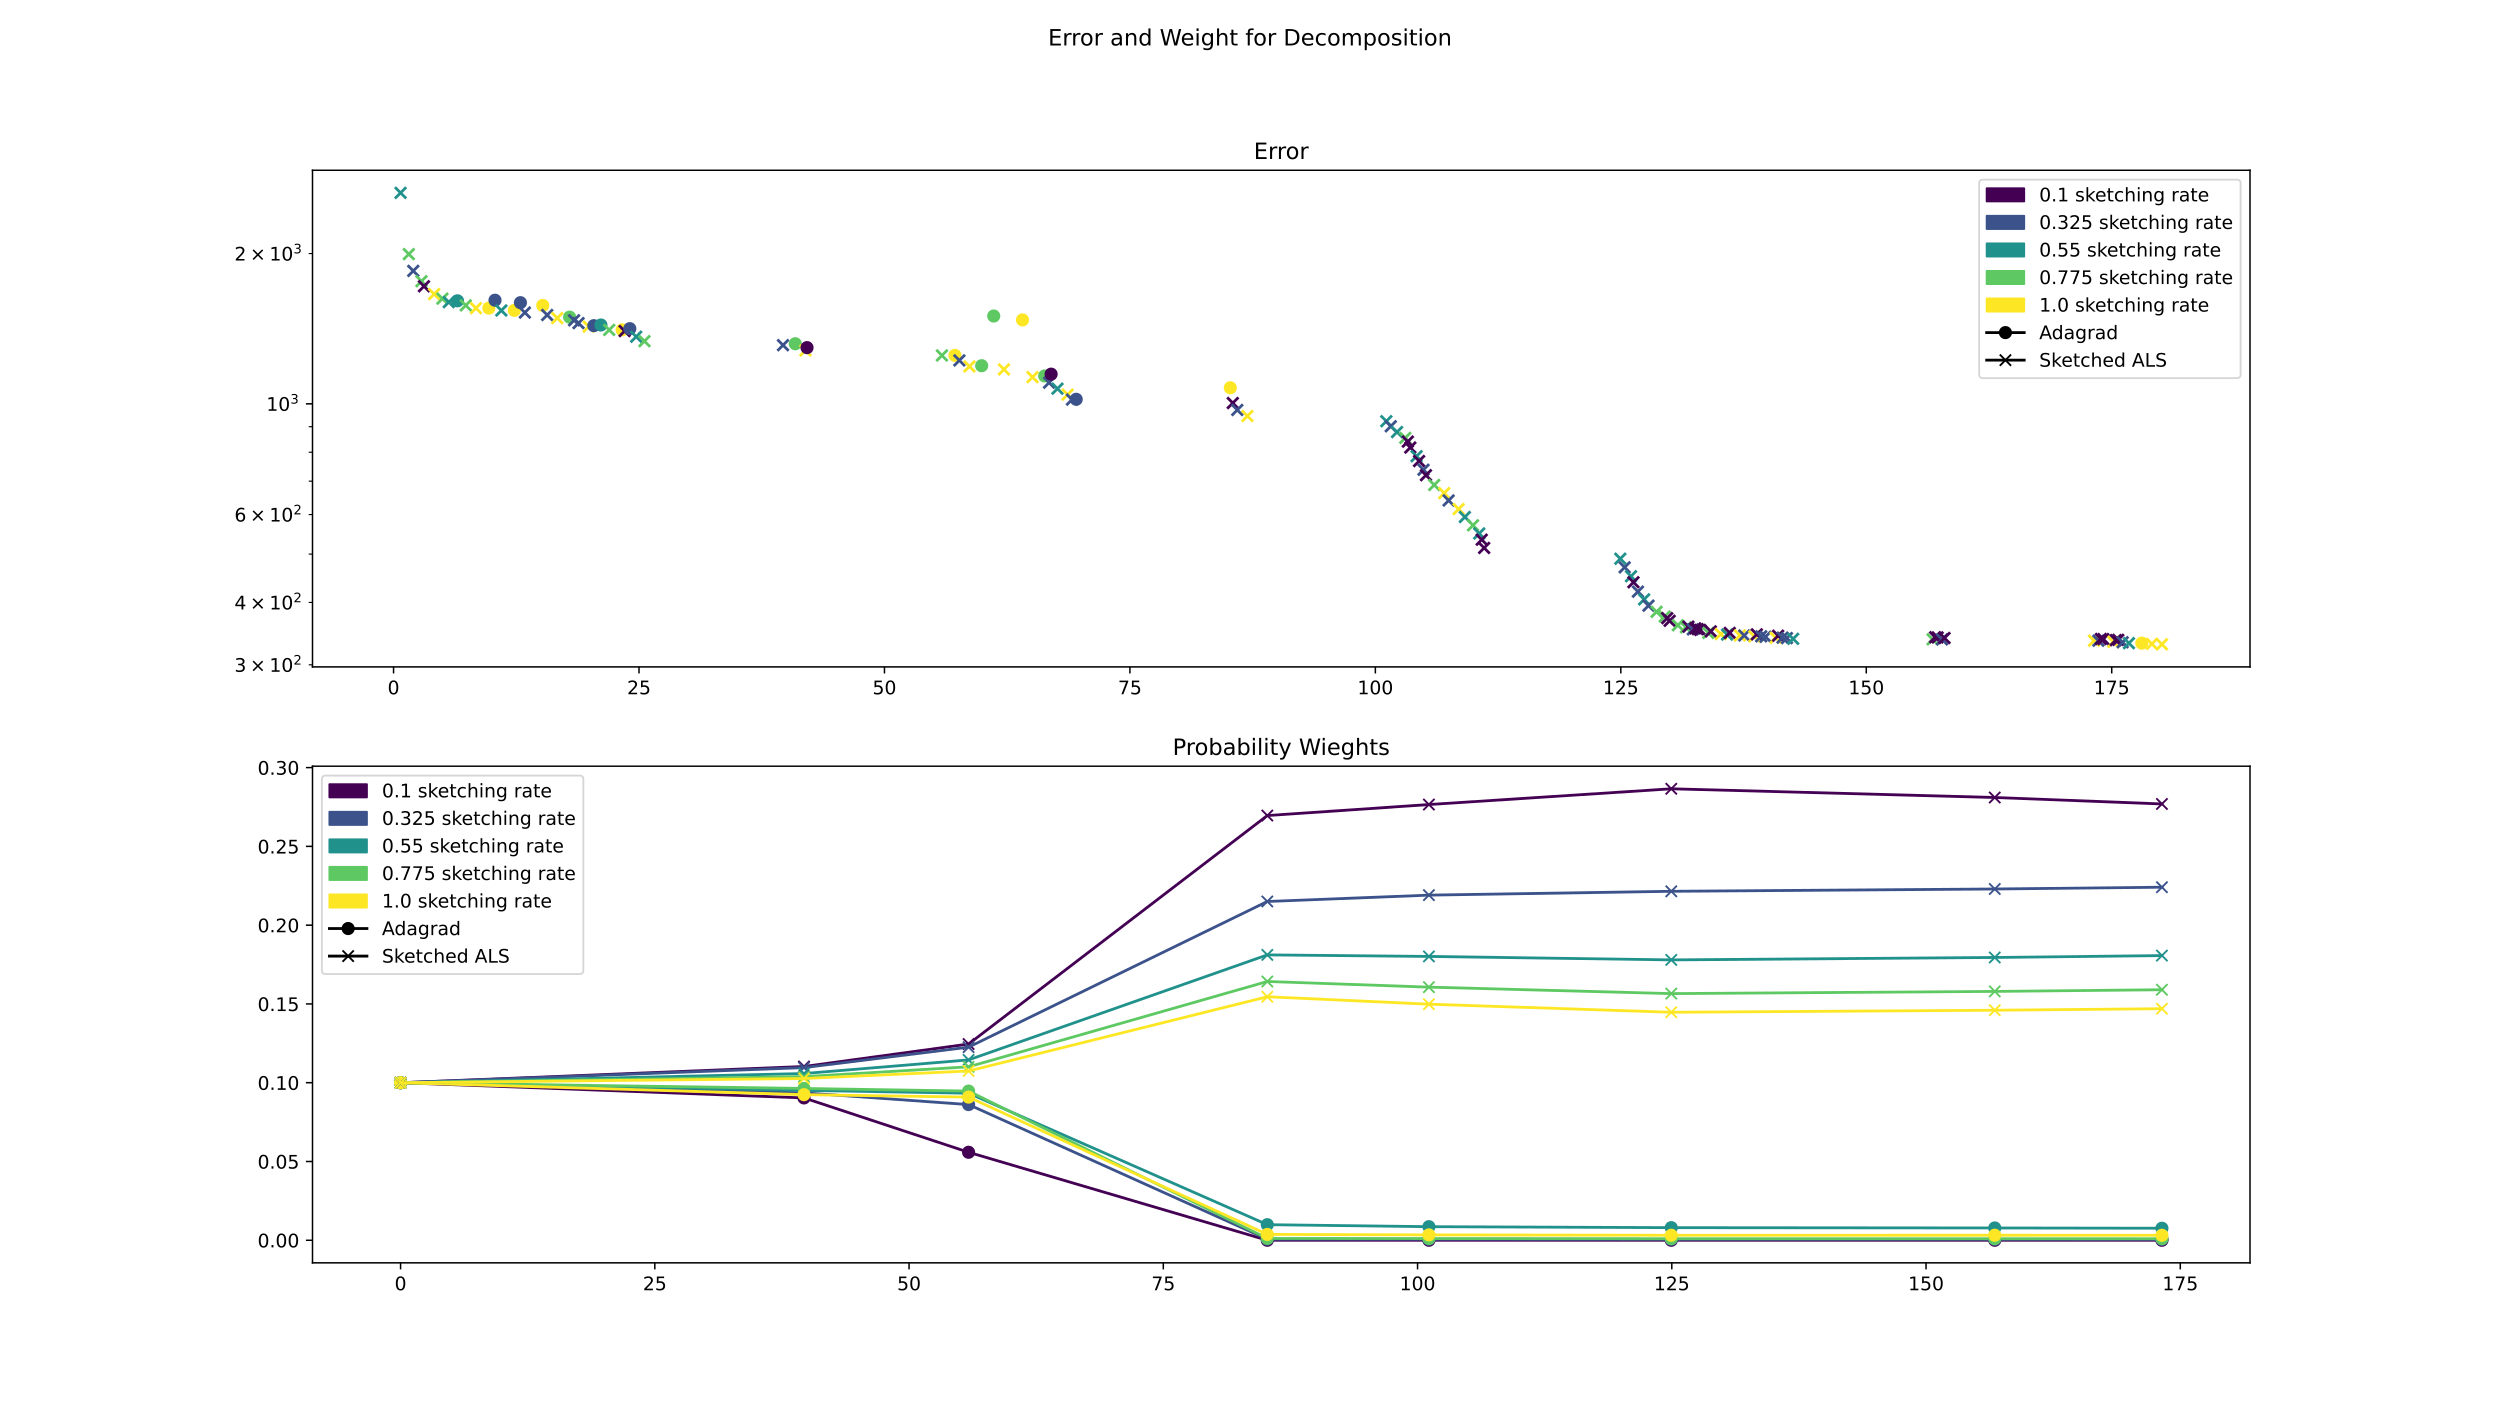 <?xml version="1.0" encoding="utf-8" standalone="no"?>
<!DOCTYPE svg PUBLIC "-//W3C//DTD SVG 1.1//EN"
  "http://www.w3.org/Graphics/SVG/1.1/DTD/svg11.dtd">
<!-- Created with matplotlib (https://matplotlib.org/) -->
<svg height="756pt" version="1.1" viewBox="0 0 1332 756" width="1332pt" xmlns="http://www.w3.org/2000/svg" xmlns:xlink="http://www.w3.org/1999/xlink">
 <defs>
  <style type="text/css">
*{stroke-linecap:butt;stroke-linejoin:round;}
  </style>
 </defs>
 <g id="figure_1">
  <g id="patch_1">
   <path d="M 0 756 
L 1332 756 
L 1332 0 
L 0 0 
z
" style="fill:#ffffff;"/>
  </g>
  <g id="axes_1">
   <g id="patch_2">
    <path d="M 166.5 355.32 
L 1198.8 355.32 
L 1198.8 90.72 
L 166.5 90.72 
z
" style="fill:#ffffff;"/>
   </g>
   <g id="PathCollection_1">
    <defs>
     <path d="M -3 3 
L 3 -3 
M -3 -3 
L 3 3 
" id="m80a410c7bc" style="stroke:#21918c;stroke-width:1.5;"/>
    </defs>
    <g clip-path="url(#pf60edbb456)">
     <use style="fill:#21918c;stroke:#21918c;stroke-width:1.5;" x="213.423" xlink:href="#m80a410c7bc" y="102.747"/>
    </g>
   </g>
   <g id="PathCollection_2">
    <defs>
     <path d="M -3 3 
L 3 -3 
M -3 -3 
L 3 3 
" id="m36e54cefbf" style="stroke:#5ec962;stroke-width:1.5;"/>
    </defs>
    <g clip-path="url(#pf60edbb456)">
     <use style="fill:#5ec962;stroke:#5ec962;stroke-width:1.5;" x="217.822" xlink:href="#m36e54cefbf" y="135.39"/>
    </g>
   </g>
   <g id="PathCollection_3">
    <defs>
     <path d="M -3 3 
L 3 -3 
M -3 -3 
L 3 3 
" id="m079c31c798" style="stroke:#3b528b;stroke-width:1.5;"/>
    </defs>
    <g clip-path="url(#pf60edbb456)">
     <use style="fill:#3b528b;stroke:#3b528b;stroke-width:1.5;" x="220.193" xlink:href="#m079c31c798" y="144.331"/>
    </g>
   </g>
   <g id="PathCollection_4">
    <g clip-path="url(#pf60edbb456)">
     <use style="fill:#5ec962;stroke:#5ec962;stroke-width:1.5;" x="224.558" xlink:href="#m36e54cefbf" y="149.824"/>
    </g>
   </g>
   <g id="PathCollection_5">
    <defs>
     <path d="M -3 3 
L 3 -3 
M -3 -3 
L 3 3 
" id="m1e35ad96a7" style="stroke:#440154;stroke-width:1.5;"/>
    </defs>
    <g clip-path="url(#pf60edbb456)">
     <use style="fill:#440154;stroke:#440154;stroke-width:1.5;" x="225.891" xlink:href="#m1e35ad96a7" y="152.522"/>
    </g>
   </g>
   <g id="PathCollection_6">
    <defs>
     <path d="M -3 3 
L 3 -3 
M -3 -3 
L 3 3 
" id="m1c67a51169" style="stroke:#fde725;stroke-width:1.5;"/>
    </defs>
    <g clip-path="url(#pf60edbb456)">
     <use style="fill:#fde725;stroke:#fde725;stroke-width:1.5;" x="231.31" xlink:href="#m1c67a51169" y="156.691"/>
    </g>
   </g>
   <g id="PathCollection_7">
    <g clip-path="url(#pf60edbb456)">
     <use style="fill:#5ec962;stroke:#5ec962;stroke-width:1.5;" x="235.706" xlink:href="#m36e54cefbf" y="159.123"/>
    </g>
   </g>
   <g id="PathCollection_8">
    <g clip-path="url(#pf60edbb456)">
     <use style="fill:#21918c;stroke:#21918c;stroke-width:1.5;" x="239.118" xlink:href="#m80a410c7bc" y="160.967"/>
    </g>
   </g>
   <g id="PathCollection_9">
    <defs>
     <path d="M 0 3 
C 0.796 3 1.559 2.684 2.121 2.121 
C 2.684 1.559 3 0.796 3 0 
C 3 -0.796 2.684 -1.559 2.121 -2.121 
C 1.559 -2.684 0.796 -3 0 -3 
C -0.796 -3 -1.559 -2.684 -2.121 -2.121 
C -2.684 -1.559 -3 -0.796 -3 0 
C -3 0.796 -2.684 1.559 -2.121 2.121 
C -1.559 2.684 -0.796 3 0 3 
z
" id="mb8f5602cbe" style="stroke:#21918c;"/>
    </defs>
    <g clip-path="url(#pf60edbb456)">
     <use style="fill:#21918c;stroke:#21918c;" x="243.756" xlink:href="#mb8f5602cbe" y="160.27"/>
    </g>
   </g>
   <g id="PathCollection_10">
    <g clip-path="url(#pf60edbb456)">
     <use style="fill:#5ec962;stroke:#5ec962;stroke-width:1.5;" x="248.16" xlink:href="#m36e54cefbf" y="162.695"/>
    </g>
   </g>
   <g id="PathCollection_11">
    <g clip-path="url(#pf60edbb456)">
     <use style="fill:#fde725;stroke:#fde725;stroke-width:1.5;" x="253.59" xlink:href="#m1c67a51169" y="164.193"/>
    </g>
   </g>
   <g id="PathCollection_12">
    <defs>
     <path d="M 0 3 
C 0.796 3 1.559 2.684 2.121 2.121 
C 2.684 1.559 3 0.796 3 0 
C 3 -0.796 2.684 -1.559 2.121 -2.121 
C 1.559 -2.684 0.796 -3 0 -3 
C -0.796 -3 -1.559 -2.684 -2.121 -2.121 
C -2.684 -1.559 -3 -0.796 -3 0 
C -3 0.796 -2.684 1.559 -2.121 2.121 
C -1.559 2.684 -0.796 3 0 3 
z
" id="mfd3b55f12b" style="stroke:#fde725;"/>
    </defs>
    <g clip-path="url(#pf60edbb456)">
     <use style="fill:#fde725;stroke:#fde725;" x="260.455" xlink:href="#mfd3b55f12b" y="164.16"/>
    </g>
   </g>
   <g id="PathCollection_13">
    <defs>
     <path d="M 0 3 
C 0.796 3 1.559 2.684 2.121 2.121 
C 2.684 1.559 3 0.796 3 0 
C 3 -0.796 2.684 -1.559 2.121 -2.121 
C 1.559 -2.684 0.796 -3 0 -3 
C -0.796 -3 -1.559 -2.684 -2.121 -2.121 
C -2.684 -1.559 -3 -0.796 -3 0 
C -3 0.796 -2.684 1.559 -2.121 2.121 
C -1.559 2.684 -0.796 3 0 3 
z
" id="m1f8b09918c" style="stroke:#3b528b;"/>
    </defs>
    <g clip-path="url(#pf60edbb456)">
     <use style="fill:#3b528b;stroke:#3b528b;" x="263.735" xlink:href="#m1f8b09918c" y="159.961"/>
    </g>
   </g>
   <g id="PathCollection_14">
    <g clip-path="url(#pf60edbb456)">
     <use style="fill:#21918c;stroke:#21918c;stroke-width:1.5;" x="267.118" xlink:href="#m80a410c7bc" y="165.424"/>
    </g>
   </g>
   <g id="PathCollection_15">
    <g clip-path="url(#pf60edbb456)">
     <use style="fill:#fde725;stroke:#fde725;" x="274.035" xlink:href="#mfd3b55f12b" y="165.373"/>
    </g>
   </g>
   <g id="PathCollection_16">
    <g clip-path="url(#pf60edbb456)">
     <use style="fill:#3b528b;stroke:#3b528b;" x="277.279" xlink:href="#m1f8b09918c" y="161.266"/>
    </g>
   </g>
   <g id="PathCollection_17">
    <g clip-path="url(#pf60edbb456)">
     <use style="fill:#3b528b;stroke:#3b528b;stroke-width:1.5;" x="279.639" xlink:href="#m079c31c798" y="166.537"/>
    </g>
   </g>
   <g id="PathCollection_18">
    <g clip-path="url(#pf60edbb456)">
     <use style="fill:#fde725;stroke:#fde725;" x="289.181" xlink:href="#mfd3b55f12b" y="162.759"/>
    </g>
   </g>
   <g id="PathCollection_19">
    <g clip-path="url(#pf60edbb456)">
     <use style="fill:#3b528b;stroke:#3b528b;stroke-width:1.5;" x="291.538" xlink:href="#m079c31c798" y="167.831"/>
    </g>
   </g>
   <g id="PathCollection_20">
    <g clip-path="url(#pf60edbb456)">
     <use style="fill:#fde725;stroke:#fde725;stroke-width:1.5;" x="296.902" xlink:href="#m1c67a51169" y="169.477"/>
    </g>
   </g>
   <g id="PathCollection_21">
    <defs>
     <path d="M 0 3 
C 0.796 3 1.559 2.684 2.121 2.121 
C 2.684 1.559 3 0.796 3 0 
C 3 -0.796 2.684 -1.559 2.121 -2.121 
C 1.559 -2.684 0.796 -3 0 -3 
C -0.796 -3 -1.559 -2.684 -2.121 -2.121 
C -2.684 -1.559 -3 -0.796 -3 0 
C -3 0.796 -2.684 1.559 -2.121 2.121 
C -1.559 2.684 -0.796 3 0 3 
z
" id="m1d3e85f11a" style="stroke:#5ec962;"/>
    </defs>
    <g clip-path="url(#pf60edbb456)">
     <use style="fill:#5ec962;stroke:#5ec962;" x="303.497" xlink:href="#m1d3e85f11a" y="168.963"/>
    </g>
   </g>
   <g id="PathCollection_22">
    <g clip-path="url(#pf60edbb456)">
     <use style="fill:#3b528b;stroke:#3b528b;stroke-width:1.5;" x="305.873" xlink:href="#m079c31c798" y="170.655"/>
    </g>
   </g>
   <g id="PathCollection_23">
    <g clip-path="url(#pf60edbb456)">
     <use style="fill:#3b528b;stroke:#3b528b;stroke-width:1.5;" x="308.236" xlink:href="#m079c31c798" y="172.145"/>
    </g>
   </g>
   <g id="PathCollection_24">
    <g clip-path="url(#pf60edbb456)">
     <use style="fill:#fde725;stroke:#fde725;stroke-width:1.5;" x="313.642" xlink:href="#m1c67a51169" y="174.035"/>
    </g>
   </g>
   <g id="PathCollection_25">
    <g clip-path="url(#pf60edbb456)">
     <use style="fill:#3b528b;stroke:#3b528b;" x="316.375" xlink:href="#m1f8b09918c" y="173.515"/>
    </g>
   </g>
   <g id="PathCollection_26">
    <g clip-path="url(#pf60edbb456)">
     <use style="fill:#21918c;stroke:#21918c;" x="320.169" xlink:href="#mb8f5602cbe" y="173.158"/>
    </g>
   </g>
   <g id="PathCollection_27">
    <g clip-path="url(#pf60edbb456)">
     <use style="fill:#5ec962;stroke:#5ec962;stroke-width:1.5;" x="324.579" xlink:href="#m36e54cefbf" y="175.774"/>
    </g>
   </g>
   <g id="PathCollection_28">
    <g clip-path="url(#pf60edbb456)">
     <use style="fill:#fde725;stroke:#fde725;" x="331.466" xlink:href="#mfd3b55f12b" y="175.735"/>
    </g>
   </g>
   <g id="PathCollection_29">
    <g clip-path="url(#pf60edbb456)">
     <use style="fill:#440154;stroke:#440154;stroke-width:1.5;" x="332.796" xlink:href="#m1e35ad96a7" y="176.387"/>
    </g>
   </g>
   <g id="PathCollection_30">
    <g clip-path="url(#pf60edbb456)">
     <use style="fill:#3b528b;stroke:#3b528b;" x="335.559" xlink:href="#m1f8b09918c" y="175.112"/>
    </g>
   </g>
   <g id="PathCollection_31">
    <g clip-path="url(#pf60edbb456)">
     <use style="fill:#21918c;stroke:#21918c;stroke-width:1.5;" x="338.95" xlink:href="#m80a410c7bc" y="179.394"/>
    </g>
   </g>
   <g id="PathCollection_32">
    <g clip-path="url(#pf60edbb456)">
     <use style="fill:#5ec962;stroke:#5ec962;stroke-width:1.5;" x="343.376" xlink:href="#m36e54cefbf" y="181.78"/>
    </g>
   </g>
   <g id="PathCollection_33">
    <g clip-path="url(#pf60edbb456)">
     <use style="fill:#3b528b;stroke:#3b528b;stroke-width:1.5;" x="417.194" xlink:href="#m079c31c798" y="183.911"/>
    </g>
   </g>
   <g id="PathCollection_34">
    <g clip-path="url(#pf60edbb456)">
     <use style="fill:#5ec962;stroke:#5ec962;" x="423.721" xlink:href="#m1d3e85f11a" y="183.147"/>
    </g>
   </g>
   <g id="PathCollection_35">
    <g clip-path="url(#pf60edbb456)">
     <use style="fill:#fde725;stroke:#fde725;stroke-width:1.5;" x="429.133" xlink:href="#m1c67a51169" y="186.716"/>
    </g>
   </g>
   <g id="PathCollection_36">
    <defs>
     <path d="M 0 3 
C 0.796 3 1.559 2.684 2.121 2.121 
C 2.684 1.559 3 0.796 3 0 
C 3 -0.796 2.684 -1.559 2.121 -2.121 
C 1.559 -2.684 0.796 -3 0 -3 
C -0.796 -3 -1.559 -2.684 -2.121 -2.121 
C -2.684 -1.559 -3 -0.796 -3 0 
C -3 0.796 -2.684 1.559 -2.121 2.121 
C -1.559 2.684 -0.796 3 0 3 
z
" id="m915c1ad28d" style="stroke:#440154;"/>
    </defs>
    <g clip-path="url(#pf60edbb456)">
     <use style="fill:#440154;stroke:#440154;" x="429.976" xlink:href="#m915c1ad28d" y="185.216"/>
    </g>
   </g>
   <g id="PathCollection_37">
    <g clip-path="url(#pf60edbb456)">
     <use style="fill:#5ec962;stroke:#5ec962;stroke-width:1.5;" x="501.855" xlink:href="#m36e54cefbf" y="189.39"/>
    </g>
   </g>
   <g id="PathCollection_38">
    <g clip-path="url(#pf60edbb456)">
     <use style="fill:#fde725;stroke:#fde725;" x="508.796" xlink:href="#mfd3b55f12b" y="189.334"/>
    </g>
   </g>
   <g id="PathCollection_39">
    <g clip-path="url(#pf60edbb456)">
     <use style="fill:#3b528b;stroke:#3b528b;stroke-width:1.5;" x="511.155" xlink:href="#m079c31c798" y="192.027"/>
    </g>
   </g>
   <g id="PathCollection_40">
    <g clip-path="url(#pf60edbb456)">
     <use style="fill:#fde725;stroke:#fde725;stroke-width:1.5;" x="516.529" xlink:href="#m1c67a51169" y="195.243"/>
    </g>
   </g>
   <g id="PathCollection_41">
    <g clip-path="url(#pf60edbb456)">
     <use style="fill:#5ec962;stroke:#5ec962;" x="523.03" xlink:href="#m1d3e85f11a" y="194.854"/>
    </g>
   </g>
   <g id="PathCollection_42">
    <g clip-path="url(#pf60edbb456)">
     <use style="fill:#5ec962;stroke:#5ec962;" x="529.458" xlink:href="#m1d3e85f11a" y="168.375"/>
    </g>
   </g>
   <g id="PathCollection_43">
    <g clip-path="url(#pf60edbb456)">
     <use style="fill:#fde725;stroke:#fde725;stroke-width:1.5;" x="534.9" xlink:href="#m1c67a51169" y="196.819"/>
    </g>
   </g>
   <g id="PathCollection_44">
    <g clip-path="url(#pf60edbb456)">
     <use style="fill:#fde725;stroke:#fde725;" x="544.793" xlink:href="#mfd3b55f12b" y="170.458"/>
    </g>
   </g>
   <g id="PathCollection_45">
    <g clip-path="url(#pf60edbb456)">
     <use style="fill:#fde725;stroke:#fde725;stroke-width:1.5;" x="550.119" xlink:href="#m1c67a51169" y="200.939"/>
    </g>
   </g>
   <g id="PathCollection_46">
    <g clip-path="url(#pf60edbb456)">
     <use style="fill:#5ec962;stroke:#5ec962;" x="556.591" xlink:href="#m1d3e85f11a" y="200.305"/>
    </g>
   </g>
   <g id="PathCollection_47">
    <g clip-path="url(#pf60edbb456)">
     <use style="fill:#3b528b;stroke:#3b528b;stroke-width:1.5;" x="558.939" xlink:href="#m079c31c798" y="203.874"/>
    </g>
   </g>
   <g id="PathCollection_48">
    <g clip-path="url(#pf60edbb456)">
     <use style="fill:#440154;stroke:#440154;" x="560.039" xlink:href="#m915c1ad28d" y="199.353"/>
    </g>
   </g>
   <g id="PathCollection_49">
    <g clip-path="url(#pf60edbb456)">
     <use style="fill:#21918c;stroke:#21918c;stroke-width:1.5;" x="563.407" xlink:href="#m80a410c7bc" y="207.074"/>
    </g>
   </g>
   <g id="PathCollection_50">
    <g clip-path="url(#pf60edbb456)">
     <use style="fill:#fde725;stroke:#fde725;stroke-width:1.5;" x="568.805" xlink:href="#m1c67a51169" y="210.232"/>
    </g>
   </g>
   <g id="PathCollection_51">
    <g clip-path="url(#pf60edbb456)">
     <use style="fill:#3b528b;stroke:#3b528b;stroke-width:1.5;" x="571.144" xlink:href="#m079c31c798" y="212.906"/>
    </g>
   </g>
   <g id="PathCollection_52">
    <g clip-path="url(#pf60edbb456)">
     <use style="fill:#3b528b;stroke:#3b528b;" x="573.404" xlink:href="#m1f8b09918c" y="212.743"/>
    </g>
   </g>
   <g id="PathCollection_53">
    <g clip-path="url(#pf60edbb456)">
     <use style="fill:#fde725;stroke:#fde725;" x="655.509" xlink:href="#mfd3b55f12b" y="206.595"/>
    </g>
   </g>
   <g id="PathCollection_54">
    <g clip-path="url(#pf60edbb456)">
     <use style="fill:#440154;stroke:#440154;stroke-width:1.5;" x="656.834" xlink:href="#m1e35ad96a7" y="214.727"/>
    </g>
   </g>
   <g id="PathCollection_55">
    <g clip-path="url(#pf60edbb456)">
     <use style="fill:#3b528b;stroke:#3b528b;stroke-width:1.5;" x="659.225" xlink:href="#m079c31c798" y="218.422"/>
    </g>
   </g>
   <g id="PathCollection_56">
    <g clip-path="url(#pf60edbb456)">
     <use style="fill:#fde725;stroke:#fde725;stroke-width:1.5;" x="664.616" xlink:href="#m1c67a51169" y="221.65"/>
    </g>
   </g>
   <g id="PathCollection_57">
    <g clip-path="url(#pf60edbb456)">
     <use style="fill:#21918c;stroke:#21918c;stroke-width:1.5;" x="738.637" xlink:href="#m80a410c7bc" y="224.423"/>
    </g>
   </g>
   <g id="PathCollection_58">
    <g clip-path="url(#pf60edbb456)">
     <use style="fill:#3b528b;stroke:#3b528b;stroke-width:1.5;" x="740.997" xlink:href="#m079c31c798" y="227.118"/>
    </g>
   </g>
   <g id="PathCollection_59">
    <g clip-path="url(#pf60edbb456)">
     <use style="fill:#21918c;stroke:#21918c;stroke-width:1.5;" x="744.33" xlink:href="#m80a410c7bc" y="230.197"/>
    </g>
   </g>
   <g id="PathCollection_60">
    <g clip-path="url(#pf60edbb456)">
     <use style="fill:#5ec962;stroke:#5ec962;stroke-width:1.5;" x="748.71" xlink:href="#m36e54cefbf" y="233.329"/>
    </g>
   </g>
   <g id="PathCollection_61">
    <g clip-path="url(#pf60edbb456)">
     <use style="fill:#440154;stroke:#440154;stroke-width:1.5;" x="750.088" xlink:href="#m1e35ad96a7" y="235.282"/>
    </g>
   </g>
   <g id="PathCollection_62">
    <g clip-path="url(#pf60edbb456)">
     <use style="fill:#440154;stroke:#440154;stroke-width:1.5;" x="751.403" xlink:href="#m1e35ad96a7" y="238.451"/>
    </g>
   </g>
   <g id="PathCollection_63">
    <g clip-path="url(#pf60edbb456)">
     <use style="fill:#21918c;stroke:#21918c;stroke-width:1.5;" x="754.75" xlink:href="#m80a410c7bc" y="243.068"/>
    </g>
   </g>
   <g id="PathCollection_64">
    <g clip-path="url(#pf60edbb456)">
     <use style="fill:#440154;stroke:#440154;stroke-width:1.5;" x="756.081" xlink:href="#m1e35ad96a7" y="245.644"/>
    </g>
   </g>
   <g id="PathCollection_65">
    <g clip-path="url(#pf60edbb456)">
     <use style="fill:#3b528b;stroke:#3b528b;stroke-width:1.5;" x="758.431" xlink:href="#m079c31c798" y="250.28"/>
    </g>
   </g>
   <g id="PathCollection_66">
    <g clip-path="url(#pf60edbb456)">
     <use style="fill:#440154;stroke:#440154;stroke-width:1.5;" x="759.747" xlink:href="#m1e35ad96a7" y="253.185"/>
    </g>
   </g>
   <g id="PathCollection_67">
    <g clip-path="url(#pf60edbb456)">
     <use style="fill:#5ec962;stroke:#5ec962;stroke-width:1.5;" x="764.151" xlink:href="#m36e54cefbf" y="258.392"/>
    </g>
   </g>
   <g id="PathCollection_68">
    <g clip-path="url(#pf60edbb456)">
     <use style="fill:#fde725;stroke:#fde725;stroke-width:1.5;" x="769.489" xlink:href="#m1c67a51169" y="262.732"/>
    </g>
   </g>
   <g id="PathCollection_69">
    <g clip-path="url(#pf60edbb456)">
     <use style="fill:#3b528b;stroke:#3b528b;stroke-width:1.5;" x="771.823" xlink:href="#m079c31c798" y="266.65"/>
    </g>
   </g>
   <g id="PathCollection_70">
    <g clip-path="url(#pf60edbb456)">
     <use style="fill:#fde725;stroke:#fde725;stroke-width:1.5;" x="777.158" xlink:href="#m1c67a51169" y="271.233"/>
    </g>
   </g>
   <g id="PathCollection_71">
    <g clip-path="url(#pf60edbb456)">
     <use style="fill:#21918c;stroke:#21918c;stroke-width:1.5;" x="780.476" xlink:href="#m80a410c7bc" y="275.457"/>
    </g>
   </g>
   <g id="PathCollection_72">
    <g clip-path="url(#pf60edbb456)">
     <use style="fill:#5ec962;stroke:#5ec962;stroke-width:1.5;" x="784.823" xlink:href="#m36e54cefbf" y="279.877"/>
    </g>
   </g>
   <g id="PathCollection_73">
    <g clip-path="url(#pf60edbb456)">
     <use style="fill:#21918c;stroke:#21918c;stroke-width:1.5;" x="788.125" xlink:href="#m80a410c7bc" y="284.227"/>
    </g>
   </g>
   <g id="PathCollection_74">
    <g clip-path="url(#pf60edbb456)">
     <use style="fill:#440154;stroke:#440154;stroke-width:1.5;" x="789.448" xlink:href="#m1e35ad96a7" y="287.539"/>
    </g>
   </g>
   <g id="PathCollection_75">
    <g clip-path="url(#pf60edbb456)">
     <use style="fill:#440154;stroke:#440154;stroke-width:1.5;" x="790.754" xlink:href="#m1e35ad96a7" y="291.935"/>
    </g>
   </g>
   <g id="PathCollection_76">
    <g clip-path="url(#pf60edbb456)">
     <use style="fill:#21918c;stroke:#21918c;stroke-width:1.5;" x="863.305" xlink:href="#m80a410c7bc" y="297.691"/>
    </g>
   </g>
   <g id="PathCollection_77">
    <g clip-path="url(#pf60edbb456)">
     <use style="fill:#3b528b;stroke:#3b528b;stroke-width:1.5;" x="865.616" xlink:href="#m079c31c798" y="302.286"/>
    </g>
   </g>
   <g id="PathCollection_78">
    <g clip-path="url(#pf60edbb456)">
     <use style="fill:#21918c;stroke:#21918c;stroke-width:1.5;" x="868.989" xlink:href="#m80a410c7bc" y="307.025"/>
    </g>
   </g>
   <g id="PathCollection_79">
    <g clip-path="url(#pf60edbb456)">
     <use style="fill:#440154;stroke:#440154;stroke-width:1.5;" x="870.3" xlink:href="#m1e35ad96a7" y="310.221"/>
    </g>
   </g>
   <g id="PathCollection_80">
    <g clip-path="url(#pf60edbb456)">
     <use style="fill:#3b528b;stroke:#3b528b;stroke-width:1.5;" x="872.694" xlink:href="#m079c31c798" y="315.224"/>
    </g>
   </g>
   <g id="PathCollection_81">
    <g clip-path="url(#pf60edbb456)">
     <use style="fill:#21918c;stroke:#21918c;stroke-width:1.5;" x="875.987" xlink:href="#m80a410c7bc" y="319.363"/>
    </g>
   </g>
   <g id="PathCollection_82">
    <g clip-path="url(#pf60edbb456)">
     <use style="fill:#3b528b;stroke:#3b528b;stroke-width:1.5;" x="878.309" xlink:href="#m079c31c798" y="322.688"/>
    </g>
   </g>
   <g id="PathCollection_83">
    <g clip-path="url(#pf60edbb456)">
     <use style="fill:#5ec962;stroke:#5ec962;stroke-width:1.5;" x="882.619" xlink:href="#m36e54cefbf" y="325.965"/>
    </g>
   </g>
   <g id="PathCollection_84">
    <g clip-path="url(#pf60edbb456)">
     <use style="fill:#5ec962;stroke:#5ec962;stroke-width:1.5;" x="886.969" xlink:href="#m36e54cefbf" y="328.473"/>
    </g>
   </g>
   <g id="PathCollection_85">
    <g clip-path="url(#pf60edbb456)">
     <use style="fill:#440154;stroke:#440154;stroke-width:1.5;" x="888.279" xlink:href="#m1e35ad96a7" y="329.349"/>
    </g>
   </g>
   <g id="PathCollection_86">
    <g clip-path="url(#pf60edbb456)">
     <use style="fill:#440154;stroke:#440154;stroke-width:1.5;" x="889.589" xlink:href="#m1e35ad96a7" y="330.748"/>
    </g>
   </g>
   <g id="PathCollection_87">
    <g clip-path="url(#pf60edbb456)">
     <use style="fill:#5ec962;stroke:#5ec962;stroke-width:1.5;" x="893.954" xlink:href="#m36e54cefbf" y="333.125"/>
    </g>
   </g>
   <g id="PathCollection_88">
    <g clip-path="url(#pf60edbb456)">
     <use style="fill:#5ec962;stroke:#5ec962;stroke-width:1.5;" x="898.267" xlink:href="#m36e54cefbf" y="334.243"/>
    </g>
   </g>
   <g id="PathCollection_89">
    <g clip-path="url(#pf60edbb456)">
     <use style="fill:#440154;stroke:#440154;stroke-width:1.5;" x="899.584" xlink:href="#m1e35ad96a7" y="333.869"/>
    </g>
   </g>
   <g id="PathCollection_90">
    <g clip-path="url(#pf60edbb456)">
     <use style="fill:#3b528b;stroke:#3b528b;stroke-width:1.5;" x="901.917" xlink:href="#m079c31c798" y="335.335"/>
    </g>
   </g>
   <g id="PathCollection_91">
    <g clip-path="url(#pf60edbb456)">
     <use style="fill:#440154;stroke:#440154;stroke-width:1.5;" x="903.225" xlink:href="#m1e35ad96a7" y="334.786"/>
    </g>
   </g>
   <g id="PathCollection_92">
    <g clip-path="url(#pf60edbb456)">
     <use style="fill:#440154;stroke:#440154;stroke-width:1.5;" x="904.541" xlink:href="#m1e35ad96a7" y="335.203"/>
    </g>
   </g>
   <g id="PathCollection_93">
    <g clip-path="url(#pf60edbb456)">
     <use style="fill:#440154;stroke:#440154;stroke-width:1.5;" x="905.87" xlink:href="#m1e35ad96a7" y="335.622"/>
    </g>
   </g>
   <g id="PathCollection_94">
    <g clip-path="url(#pf60edbb456)">
     <use style="fill:#5ec962;stroke:#5ec962;stroke-width:1.5;" x="910.186" xlink:href="#m36e54cefbf" y="337.218"/>
    </g>
   </g>
   <g id="PathCollection_95">
    <g clip-path="url(#pf60edbb456)">
     <use style="fill:#440154;stroke:#440154;stroke-width:1.5;" x="911.509" xlink:href="#m1e35ad96a7" y="336.399"/>
    </g>
   </g>
   <g id="PathCollection_96">
    <g clip-path="url(#pf60edbb456)">
     <use style="fill:#fde725;stroke:#fde725;stroke-width:1.5;" x="916.844" xlink:href="#m1c67a51169" y="337.844"/>
    </g>
   </g>
   <g id="PathCollection_97">
    <g clip-path="url(#pf60edbb456)">
     <use style="fill:#21918c;stroke:#21918c;stroke-width:1.5;" x="920.205" xlink:href="#m80a410c7bc" y="338.095"/>
    </g>
   </g>
   <g id="PathCollection_98">
    <g clip-path="url(#pf60edbb456)">
     <use style="fill:#440154;stroke:#440154;stroke-width:1.5;" x="921.601" xlink:href="#m1e35ad96a7" y="337.22"/>
    </g>
   </g>
   <g id="PathCollection_99">
    <g clip-path="url(#pf60edbb456)">
     <use style="fill:#fde725;stroke:#fde725;stroke-width:1.5;" x="927.005" xlink:href="#m1c67a51169" y="338.556"/>
    </g>
   </g>
   <g id="PathCollection_100">
    <g clip-path="url(#pf60edbb456)">
     <use style="fill:#3b528b;stroke:#3b528b;stroke-width:1.5;" x="929.317" xlink:href="#m079c31c798" y="338.583"/>
    </g>
   </g>
   <g id="PathCollection_101">
    <g clip-path="url(#pf60edbb456)">
     <use style="fill:#fde725;stroke:#fde725;stroke-width:1.5;" x="934.698" xlink:href="#m1c67a51169" y="339.07"/>
    </g>
   </g>
   <g id="PathCollection_102">
    <g clip-path="url(#pf60edbb456)">
     <use style="fill:#440154;stroke:#440154;stroke-width:1.5;" x="936.019" xlink:href="#m1e35ad96a7" y="337.996"/>
    </g>
   </g>
   <g id="PathCollection_103">
    <g clip-path="url(#pf60edbb456)">
     <use style="fill:#3b528b;stroke:#3b528b;stroke-width:1.5;" x="938.355" xlink:href="#m079c31c798" y="339.03"/>
    </g>
   </g>
   <g id="PathCollection_104">
    <g clip-path="url(#pf60edbb456)">
     <use style="fill:#3b528b;stroke:#3b528b;stroke-width:1.5;" x="940.681" xlink:href="#m079c31c798" y="339.275"/>
    </g>
   </g>
   <g id="PathCollection_105">
    <g clip-path="url(#pf60edbb456)">
     <use style="fill:#fde725;stroke:#fde725;stroke-width:1.5;" x="946.051" xlink:href="#m1c67a51169" y="339.777"/>
    </g>
   </g>
   <g id="PathCollection_106">
    <g clip-path="url(#pf60edbb456)">
     <use style="fill:#440154;stroke:#440154;stroke-width:1.5;" x="947.378" xlink:href="#m1e35ad96a7" y="338.714"/>
    </g>
   </g>
   <g id="PathCollection_107">
    <g clip-path="url(#pf60edbb456)">
     <use style="fill:#3b528b;stroke:#3b528b;stroke-width:1.5;" x="949.727" xlink:href="#m079c31c798" y="339.735"/>
    </g>
   </g>
   <g id="PathCollection_108">
    <g clip-path="url(#pf60edbb456)">
     <use style="fill:#3b528b;stroke:#3b528b;stroke-width:1.5;" x="952.057" xlink:href="#m079c31c798" y="339.971"/>
    </g>
   </g>
   <g id="PathCollection_109">
    <g clip-path="url(#pf60edbb456)">
     <use style="fill:#21918c;stroke:#21918c;stroke-width:1.5;" x="955.396" xlink:href="#m80a410c7bc" y="340.367"/>
    </g>
   </g>
   <g id="PathCollection_110">
    <g clip-path="url(#pf60edbb456)">
     <use style="fill:#5ec962;stroke:#5ec962;stroke-width:1.5;" x="1029.691" xlink:href="#m36e54cefbf" y="340.633"/>
    </g>
   </g>
   <g id="PathCollection_111">
    <g clip-path="url(#pf60edbb456)">
     <use style="fill:#440154;stroke:#440154;stroke-width:1.5;" x="1031.036" xlink:href="#m1e35ad96a7" y="339.502"/>
    </g>
   </g>
   <g id="PathCollection_112">
    <g clip-path="url(#pf60edbb456)">
     <use style="fill:#440154;stroke:#440154;stroke-width:1.5;" x="1032.355" xlink:href="#m1e35ad96a7" y="339.624"/>
    </g>
   </g>
   <g id="PathCollection_113">
    <g clip-path="url(#pf60edbb456)">
     <use style="fill:#3b528b;stroke:#3b528b;stroke-width:1.5;" x="1034.712" xlink:href="#m079c31c798" y="340.683"/>
    </g>
   </g>
   <g id="PathCollection_114">
    <g clip-path="url(#pf60edbb456)">
     <use style="fill:#440154;stroke:#440154;stroke-width:1.5;" x="1036.026" xlink:href="#m1e35ad96a7" y="339.928"/>
    </g>
   </g>
   <g id="PathCollection_115">
    <g clip-path="url(#pf60edbb456)">
     <use style="fill:#fde725;stroke:#fde725;stroke-width:1.5;" x="1115.684" xlink:href="#m1c67a51169" y="341.359"/>
    </g>
   </g>
   <g id="PathCollection_116">
    <g clip-path="url(#pf60edbb456)">
     <use style="fill:#3b528b;stroke:#3b528b;stroke-width:1.5;" x="1118.021" xlink:href="#m079c31c798" y="341.363"/>
    </g>
   </g>
   <g id="PathCollection_117">
    <g clip-path="url(#pf60edbb456)">
     <use style="fill:#440154;stroke:#440154;stroke-width:1.5;" x="1119.335" xlink:href="#m1e35ad96a7" y="340.452"/>
    </g>
   </g>
   <g id="PathCollection_118">
    <g clip-path="url(#pf60edbb456)">
     <use style="fill:#440154;stroke:#440154;stroke-width:1.5;" x="1120.65" xlink:href="#m1e35ad96a7" y="340.516"/>
    </g>
   </g>
   <g id="PathCollection_119">
    <g clip-path="url(#pf60edbb456)">
     <use style="fill:#fde725;stroke:#fde725;stroke-width:1.5;" x="1125.965" xlink:href="#m1c67a51169" y="341.973"/>
    </g>
   </g>
   <g id="PathCollection_120">
    <g clip-path="url(#pf60edbb456)">
     <use style="fill:#440154;stroke:#440154;stroke-width:1.5;" x="1127.277" xlink:href="#m1e35ad96a7" y="341.052"/>
    </g>
   </g>
   <g id="PathCollection_121">
    <g clip-path="url(#pf60edbb456)">
     <use style="fill:#440154;stroke:#440154;stroke-width:1.5;" x="1128.584" xlink:href="#m1e35ad96a7" y="340.903"/>
    </g>
   </g>
   <g id="PathCollection_122">
    <g clip-path="url(#pf60edbb456)">
     <use style="fill:#3b528b;stroke:#3b528b;stroke-width:1.5;" x="1130.946" xlink:href="#m079c31c798" y="342.207"/>
    </g>
   </g>
   <g id="PathCollection_123">
    <g clip-path="url(#pf60edbb456)">
     <use style="fill:#21918c;stroke:#21918c;stroke-width:1.5;" x="1134.277" xlink:href="#m80a410c7bc" y="342.683"/>
    </g>
   </g>
   <g id="PathCollection_124">
    <g clip-path="url(#pf60edbb456)">
     <use style="fill:#fde725;stroke:#fde725;" x="1141.151" xlink:href="#mfd3b55f12b" y="342.664"/>
    </g>
   </g>
   <g id="PathCollection_125">
    <g clip-path="url(#pf60edbb456)">
     <use style="fill:#fde725;stroke:#fde725;stroke-width:1.5;" x="1146.53" xlink:href="#m1c67a51169" y="343.052"/>
    </g>
   </g>
   <g id="PathCollection_126">
    <g clip-path="url(#pf60edbb456)">
     <use style="fill:#fde725;stroke:#fde725;stroke-width:1.5;" x="1151.877" xlink:href="#m1c67a51169" y="343.293"/>
    </g>
   </g>
   <g id="matplotlib.axis_1">
    <g id="xtick_1">
     <g id="line2d_1">
      <defs>
       <path d="M 0 0 
L 0 3.5 
" id="m133eca52c2" style="stroke:#000000;stroke-width:0.8;"/>
      </defs>
      <g>
       <use style="stroke:#000000;stroke-width:0.8;" x="209.685" xlink:href="#m133eca52c2" y="355.32"/>
      </g>
     </g>
     <g id="text_1">
      <!-- 0 -->
      <defs>
       <path d="M 31.781 66.406 
Q 24.172 66.406 20.328 58.906 
Q 16.5 51.422 16.5 36.375 
Q 16.5 21.391 20.328 13.891 
Q 24.172 6.391 31.781 6.391 
Q 39.453 6.391 43.281 13.891 
Q 47.125 21.391 47.125 36.375 
Q 47.125 51.422 43.281 58.906 
Q 39.453 66.406 31.781 66.406 
z
M 31.781 74.219 
Q 44.047 74.219 50.516 64.516 
Q 56.984 54.828 56.984 36.375 
Q 56.984 17.969 50.516 8.266 
Q 44.047 -1.422 31.781 -1.422 
Q 19.531 -1.422 13.062 8.266 
Q 6.594 17.969 6.594 36.375 
Q 6.594 54.828 13.062 64.516 
Q 19.531 74.219 31.781 74.219 
z
" id="DejaVuSans-48"/>
      </defs>
      <g transform="translate(206.504 369.918)scale(0.1 -0.1)">
       <use xlink:href="#DejaVuSans-48"/>
      </g>
     </g>
    </g>
    <g id="xtick_2">
     <g id="line2d_2">
      <g>
       <use style="stroke:#000000;stroke-width:0.8;" x="340.463" xlink:href="#m133eca52c2" y="355.32"/>
      </g>
     </g>
     <g id="text_2">
      <!-- 25 -->
      <defs>
       <path d="M 19.188 8.297 
L 53.609 8.297 
L 53.609 0 
L 7.328 0 
L 7.328 8.297 
Q 12.938 14.109 22.625 23.891 
Q 32.328 33.688 34.812 36.531 
Q 39.547 41.844 41.422 45.531 
Q 43.312 49.219 43.312 52.781 
Q 43.312 58.594 39.234 62.25 
Q 35.156 65.922 28.609 65.922 
Q 23.969 65.922 18.812 64.312 
Q 13.672 62.703 7.812 59.422 
L 7.812 69.391 
Q 13.766 71.781 18.938 73 
Q 24.125 74.219 28.422 74.219 
Q 39.75 74.219 46.484 68.547 
Q 53.219 62.891 53.219 53.422 
Q 53.219 48.922 51.531 44.891 
Q 49.859 40.875 45.406 35.406 
Q 44.188 33.984 37.641 27.219 
Q 31.109 20.453 19.188 8.297 
z
" id="DejaVuSans-50"/>
       <path d="M 10.797 72.906 
L 49.516 72.906 
L 49.516 64.594 
L 19.828 64.594 
L 19.828 46.734 
Q 21.969 47.469 24.109 47.828 
Q 26.266 48.188 28.422 48.188 
Q 40.625 48.188 47.75 41.5 
Q 54.891 34.812 54.891 23.391 
Q 54.891 11.625 47.562 5.094 
Q 40.234 -1.422 26.906 -1.422 
Q 22.312 -1.422 17.547 -0.641 
Q 12.797 0.141 7.719 1.703 
L 7.719 11.625 
Q 12.109 9.234 16.797 8.062 
Q 21.484 6.891 26.703 6.891 
Q 35.156 6.891 40.078 11.328 
Q 45.016 15.766 45.016 23.391 
Q 45.016 31 40.078 35.438 
Q 35.156 39.891 26.703 39.891 
Q 22.75 39.891 18.812 39.016 
Q 14.891 38.141 10.797 36.281 
z
" id="DejaVuSans-53"/>
      </defs>
      <g transform="translate(334.1 369.918)scale(0.1 -0.1)">
       <use xlink:href="#DejaVuSans-50"/>
       <use x="63.623" xlink:href="#DejaVuSans-53"/>
      </g>
     </g>
    </g>
    <g id="xtick_3">
     <g id="line2d_3">
      <g>
       <use style="stroke:#000000;stroke-width:0.8;" x="471.24" xlink:href="#m133eca52c2" y="355.32"/>
      </g>
     </g>
     <g id="text_3">
      <!-- 50 -->
      <g transform="translate(464.877 369.918)scale(0.1 -0.1)">
       <use xlink:href="#DejaVuSans-53"/>
       <use x="63.623" xlink:href="#DejaVuSans-48"/>
      </g>
     </g>
    </g>
    <g id="xtick_4">
     <g id="line2d_4">
      <g>
       <use style="stroke:#000000;stroke-width:0.8;" x="602.017" xlink:href="#m133eca52c2" y="355.32"/>
      </g>
     </g>
     <g id="text_4">
      <!-- 75 -->
      <defs>
       <path d="M 8.203 72.906 
L 55.078 72.906 
L 55.078 68.703 
L 28.609 0 
L 18.312 0 
L 43.219 64.594 
L 8.203 64.594 
z
" id="DejaVuSans-55"/>
      </defs>
      <g transform="translate(595.655 369.918)scale(0.1 -0.1)">
       <use xlink:href="#DejaVuSans-55"/>
       <use x="63.623" xlink:href="#DejaVuSans-53"/>
      </g>
     </g>
    </g>
    <g id="xtick_5">
     <g id="line2d_5">
      <g>
       <use style="stroke:#000000;stroke-width:0.8;" x="732.794" xlink:href="#m133eca52c2" y="355.32"/>
      </g>
     </g>
     <g id="text_5">
      <!-- 100 -->
      <defs>
       <path d="M 12.406 8.297 
L 28.516 8.297 
L 28.516 63.922 
L 10.984 60.406 
L 10.984 69.391 
L 28.422 72.906 
L 38.281 72.906 
L 38.281 8.297 
L 54.391 8.297 
L 54.391 0 
L 12.406 0 
z
" id="DejaVuSans-49"/>
      </defs>
      <g transform="translate(723.25 369.918)scale(0.1 -0.1)">
       <use xlink:href="#DejaVuSans-49"/>
       <use x="63.623" xlink:href="#DejaVuSans-48"/>
       <use x="127.246" xlink:href="#DejaVuSans-48"/>
      </g>
     </g>
    </g>
    <g id="xtick_6">
     <g id="line2d_6">
      <g>
       <use style="stroke:#000000;stroke-width:0.8;" x="863.571" xlink:href="#m133eca52c2" y="355.32"/>
      </g>
     </g>
     <g id="text_6">
      <!-- 125 -->
      <g transform="translate(854.028 369.918)scale(0.1 -0.1)">
       <use xlink:href="#DejaVuSans-49"/>
       <use x="63.623" xlink:href="#DejaVuSans-50"/>
       <use x="127.246" xlink:href="#DejaVuSans-53"/>
      </g>
     </g>
    </g>
    <g id="xtick_7">
     <g id="line2d_7">
      <g>
       <use style="stroke:#000000;stroke-width:0.8;" x="994.349" xlink:href="#m133eca52c2" y="355.32"/>
      </g>
     </g>
     <g id="text_7">
      <!-- 150 -->
      <g transform="translate(984.805 369.918)scale(0.1 -0.1)">
       <use xlink:href="#DejaVuSans-49"/>
       <use x="63.623" xlink:href="#DejaVuSans-53"/>
       <use x="127.246" xlink:href="#DejaVuSans-48"/>
      </g>
     </g>
    </g>
    <g id="xtick_8">
     <g id="line2d_8">
      <g>
       <use style="stroke:#000000;stroke-width:0.8;" x="1125.126" xlink:href="#m133eca52c2" y="355.32"/>
      </g>
     </g>
     <g id="text_8">
      <!-- 175 -->
      <g transform="translate(1115.582 369.918)scale(0.1 -0.1)">
       <use xlink:href="#DejaVuSans-49"/>
       <use x="63.623" xlink:href="#DejaVuSans-55"/>
       <use x="127.246" xlink:href="#DejaVuSans-53"/>
      </g>
     </g>
    </g>
   </g>
   <g id="matplotlib.axis_2">
    <g id="ytick_1">
     <g id="line2d_9">
      <defs>
       <path d="M 0 0 
L -3.5 0 
" id="m0b5595438e" style="stroke:#000000;stroke-width:0.8;"/>
      </defs>
      <g>
       <use style="stroke:#000000;stroke-width:0.8;" x="166.5" xlink:href="#m0b5595438e" y="215.164"/>
      </g>
     </g>
     <g id="text_9">
      <!-- $\mathdefault{10^{3}}$ -->
      <defs>
       <path d="M 40.578 39.312 
Q 47.656 37.797 51.625 33 
Q 55.609 28.219 55.609 21.188 
Q 55.609 10.406 48.188 4.484 
Q 40.766 -1.422 27.094 -1.422 
Q 22.516 -1.422 17.656 -0.516 
Q 12.797 0.391 7.625 2.203 
L 7.625 11.719 
Q 11.719 9.328 16.594 8.109 
Q 21.484 6.891 26.812 6.891 
Q 36.078 6.891 40.938 10.547 
Q 45.797 14.203 45.797 21.188 
Q 45.797 27.641 41.281 31.266 
Q 36.766 34.906 28.719 34.906 
L 20.219 34.906 
L 20.219 43.016 
L 29.109 43.016 
Q 36.375 43.016 40.234 45.922 
Q 44.094 48.828 44.094 54.297 
Q 44.094 59.906 40.109 62.906 
Q 36.141 65.922 28.719 65.922 
Q 24.656 65.922 20.016 65.031 
Q 15.375 64.156 9.812 62.312 
L 9.812 71.094 
Q 15.438 72.656 20.344 73.438 
Q 25.25 74.219 29.594 74.219 
Q 40.828 74.219 47.359 69.109 
Q 53.906 64.016 53.906 55.328 
Q 53.906 49.266 50.438 45.094 
Q 46.969 40.922 40.578 39.312 
z
" id="DejaVuSans-51"/>
      </defs>
      <g transform="translate(141.9 218.963)scale(0.1 -0.1)">
       <use transform="translate(0 0.766)" xlink:href="#DejaVuSans-49"/>
       <use transform="translate(63.623 0.766)" xlink:href="#DejaVuSans-48"/>
       <use transform="translate(128.203 39.047)scale(0.7)" xlink:href="#DejaVuSans-51"/>
      </g>
     </g>
    </g>
    <g id="ytick_2">
     <g id="line2d_10">
      <defs>
       <path d="M 0 0 
L -2 0 
" id="m03c14e661e" style="stroke:#000000;stroke-width:0.6;"/>
      </defs>
      <g>
       <use style="stroke:#000000;stroke-width:0.6;" x="166.5" xlink:href="#m03c14e661e" y="354.218"/>
      </g>
     </g>
     <g id="text_10">
      <!-- $\mathdefault{3\times10^{2}}$ -->
      <defs>
       <path d="M 70.125 53.719 
L 47.797 31.297 
L 70.125 8.984 
L 64.312 3.078 
L 41.891 25.484 
L 19.484 3.078 
L 13.719 8.984 
L 35.984 31.297 
L 13.719 53.719 
L 19.484 59.625 
L 41.891 37.203 
L 64.312 59.625 
z
" id="DejaVuSans-215"/>
      </defs>
      <g transform="translate(124.9 358.017)scale(0.1 -0.1)">
       <use transform="translate(0 0.766)" xlink:href="#DejaVuSans-51"/>
       <use transform="translate(83.105 0.766)" xlink:href="#DejaVuSans-215"/>
       <use transform="translate(186.377 0.766)" xlink:href="#DejaVuSans-49"/>
       <use transform="translate(250 0.766)" xlink:href="#DejaVuSans-48"/>
       <use transform="translate(314.58 39.047)scale(0.7)" xlink:href="#DejaVuSans-50"/>
      </g>
     </g>
    </g>
    <g id="ytick_3">
     <g id="line2d_11">
      <g>
       <use style="stroke:#000000;stroke-width:0.6;" x="166.5" xlink:href="#m03c14e661e" y="320.992"/>
      </g>
     </g>
     <g id="text_11">
      <!-- $\mathdefault{4\times10^{2}}$ -->
      <defs>
       <path d="M 37.797 64.312 
L 12.891 25.391 
L 37.797 25.391 
z
M 35.203 72.906 
L 47.609 72.906 
L 47.609 25.391 
L 58.016 25.391 
L 58.016 17.188 
L 47.609 17.188 
L 47.609 0 
L 37.797 0 
L 37.797 17.188 
L 4.891 17.188 
L 4.891 26.703 
z
" id="DejaVuSans-52"/>
      </defs>
      <g transform="translate(124.9 324.791)scale(0.1 -0.1)">
       <use transform="translate(0 0.766)" xlink:href="#DejaVuSans-52"/>
       <use transform="translate(83.105 0.766)" xlink:href="#DejaVuSans-215"/>
       <use transform="translate(186.377 0.766)" xlink:href="#DejaVuSans-49"/>
       <use transform="translate(250 0.766)" xlink:href="#DejaVuSans-48"/>
       <use transform="translate(314.58 39.047)scale(0.7)" xlink:href="#DejaVuSans-50"/>
      </g>
     </g>
    </g>
    <g id="ytick_4">
     <g id="line2d_12">
      <g>
       <use style="stroke:#000000;stroke-width:0.6;" x="166.5" xlink:href="#m03c14e661e" y="295.219"/>
      </g>
     </g>
    </g>
    <g id="ytick_5">
     <g id="line2d_13">
      <g>
       <use style="stroke:#000000;stroke-width:0.6;" x="166.5" xlink:href="#m03c14e661e" y="274.162"/>
      </g>
     </g>
     <g id="text_12">
      <!-- $\mathdefault{6\times10^{2}}$ -->
      <defs>
       <path d="M 33.016 40.375 
Q 26.375 40.375 22.484 35.828 
Q 18.609 31.297 18.609 23.391 
Q 18.609 15.531 22.484 10.953 
Q 26.375 6.391 33.016 6.391 
Q 39.656 6.391 43.531 10.953 
Q 47.406 15.531 47.406 23.391 
Q 47.406 31.297 43.531 35.828 
Q 39.656 40.375 33.016 40.375 
z
M 52.594 71.297 
L 52.594 62.312 
Q 48.875 64.062 45.094 64.984 
Q 41.312 65.922 37.594 65.922 
Q 27.828 65.922 22.672 59.328 
Q 17.531 52.734 16.797 39.406 
Q 19.672 43.656 24.016 45.922 
Q 28.375 48.188 33.594 48.188 
Q 44.578 48.188 50.953 41.516 
Q 57.328 34.859 57.328 23.391 
Q 57.328 12.156 50.688 5.359 
Q 44.047 -1.422 33.016 -1.422 
Q 20.359 -1.422 13.672 8.266 
Q 6.984 17.969 6.984 36.375 
Q 6.984 53.656 15.188 63.938 
Q 23.391 74.219 37.203 74.219 
Q 40.922 74.219 44.703 73.484 
Q 48.484 72.75 52.594 71.297 
z
" id="DejaVuSans-54"/>
      </defs>
      <g transform="translate(124.9 277.961)scale(0.1 -0.1)">
       <use transform="translate(0 0.766)" xlink:href="#DejaVuSans-54"/>
       <use transform="translate(83.105 0.766)" xlink:href="#DejaVuSans-215"/>
       <use transform="translate(186.377 0.766)" xlink:href="#DejaVuSans-49"/>
       <use transform="translate(250 0.766)" xlink:href="#DejaVuSans-48"/>
       <use transform="translate(314.58 39.047)scale(0.7)" xlink:href="#DejaVuSans-50"/>
      </g>
     </g>
    </g>
    <g id="ytick_6">
     <g id="line2d_14">
      <g>
       <use style="stroke:#000000;stroke-width:0.6;" x="166.5" xlink:href="#m03c14e661e" y="256.358"/>
      </g>
     </g>
    </g>
    <g id="ytick_7">
     <g id="line2d_15">
      <g>
       <use style="stroke:#000000;stroke-width:0.6;" x="166.5" xlink:href="#m03c14e661e" y="240.936"/>
      </g>
     </g>
    </g>
    <g id="ytick_8">
     <g id="line2d_16">
      <g>
       <use style="stroke:#000000;stroke-width:0.6;" x="166.5" xlink:href="#m03c14e661e" y="227.333"/>
      </g>
     </g>
    </g>
    <g id="ytick_9">
     <g id="line2d_17">
      <g>
       <use style="stroke:#000000;stroke-width:0.6;" x="166.5" xlink:href="#m03c14e661e" y="135.108"/>
      </g>
     </g>
     <g id="text_13">
      <!-- $\mathdefault{2\times10^{3}}$ -->
      <g transform="translate(124.9 138.907)scale(0.1 -0.1)">
       <use transform="translate(0 0.766)" xlink:href="#DejaVuSans-50"/>
       <use transform="translate(83.105 0.766)" xlink:href="#DejaVuSans-215"/>
       <use transform="translate(186.377 0.766)" xlink:href="#DejaVuSans-49"/>
       <use transform="translate(250 0.766)" xlink:href="#DejaVuSans-48"/>
       <use transform="translate(314.58 39.047)scale(0.7)" xlink:href="#DejaVuSans-51"/>
      </g>
     </g>
    </g>
   </g>
   <g id="patch_3">
    <path d="M 166.5 355.32 
L 166.5 90.72 
" style="fill:none;stroke:#000000;stroke-linecap:square;stroke-linejoin:miter;stroke-width:0.8;"/>
   </g>
   <g id="patch_4">
    <path d="M 1198.8 355.32 
L 1198.8 90.72 
" style="fill:none;stroke:#000000;stroke-linecap:square;stroke-linejoin:miter;stroke-width:0.8;"/>
   </g>
   <g id="patch_5">
    <path d="M 166.5 355.32 
L 1198.8 355.32 
" style="fill:none;stroke:#000000;stroke-linecap:square;stroke-linejoin:miter;stroke-width:0.8;"/>
   </g>
   <g id="patch_6">
    <path d="M 166.5 90.72 
L 1198.8 90.72 
" style="fill:none;stroke:#000000;stroke-linecap:square;stroke-linejoin:miter;stroke-width:0.8;"/>
   </g>
   <g id="text_14">
    <!-- Error -->
    <defs>
     <path d="M 9.812 72.906 
L 55.906 72.906 
L 55.906 64.594 
L 19.672 64.594 
L 19.672 43.016 
L 54.391 43.016 
L 54.391 34.719 
L 19.672 34.719 
L 19.672 8.297 
L 56.781 8.297 
L 56.781 0 
L 9.812 0 
z
" id="DejaVuSans-69"/>
     <path d="M 41.109 46.297 
Q 39.594 47.172 37.812 47.578 
Q 36.031 48 33.891 48 
Q 26.266 48 22.188 43.047 
Q 18.109 38.094 18.109 28.812 
L 18.109 0 
L 9.078 0 
L 9.078 54.688 
L 18.109 54.688 
L 18.109 46.188 
Q 20.953 51.172 25.484 53.578 
Q 30.031 56 36.531 56 
Q 37.453 56 38.578 55.875 
Q 39.703 55.766 41.062 55.516 
z
" id="DejaVuSans-114"/>
     <path d="M 30.609 48.391 
Q 23.391 48.391 19.188 42.75 
Q 14.984 37.109 14.984 27.297 
Q 14.984 17.484 19.156 11.844 
Q 23.344 6.203 30.609 6.203 
Q 37.797 6.203 41.984 11.859 
Q 46.188 17.531 46.188 27.297 
Q 46.188 37.016 41.984 42.703 
Q 37.797 48.391 30.609 48.391 
z
M 30.609 56 
Q 42.328 56 49.016 48.375 
Q 55.719 40.766 55.719 27.297 
Q 55.719 13.875 49.016 6.219 
Q 42.328 -1.422 30.609 -1.422 
Q 18.844 -1.422 12.172 6.219 
Q 5.516 13.875 5.516 27.297 
Q 5.516 40.766 12.172 48.375 
Q 18.844 56 30.609 56 
z
" id="DejaVuSans-111"/>
    </defs>
    <g transform="translate(668.028 84.72)scale(0.12 -0.12)">
     <use xlink:href="#DejaVuSans-69"/>
     <use x="63.184" xlink:href="#DejaVuSans-114"/>
     <use x="102.547" xlink:href="#DejaVuSans-114"/>
     <use x="141.41" xlink:href="#DejaVuSans-111"/>
     <use x="202.592" xlink:href="#DejaVuSans-114"/>
    </g>
   </g>
   <g id="legend_1">
    <g id="patch_7">
     <path d="M 1056.492 201.467 
L 1191.8 201.467 
Q 1193.8 201.467 1193.8 199.467 
L 1193.8 97.72 
Q 1193.8 95.72 1191.8 95.72 
L 1056.492 95.72 
Q 1054.492 95.72 1054.492 97.72 
L 1054.492 199.467 
Q 1054.492 201.467 1056.492 201.467 
z
" style="fill:#ffffff;opacity:0.8;stroke:#cccccc;stroke-linejoin:miter;"/>
    </g>
    <g id="patch_8">
     <path d="M 1058.492 107.318 
L 1078.492 107.318 
L 1078.492 100.318 
L 1058.492 100.318 
z
" style="fill:#440154;stroke:#440154;stroke-linejoin:miter;"/>
    </g>
    <g id="text_15">
     <!-- 0.1 sketching rate -->
     <defs>
      <path d="M 10.688 12.406 
L 21 12.406 
L 21 0 
L 10.688 0 
z
" id="DejaVuSans-46"/>
      <path id="DejaVuSans-32"/>
      <path d="M 44.281 53.078 
L 44.281 44.578 
Q 40.484 46.531 36.375 47.5 
Q 32.281 48.484 27.875 48.484 
Q 21.188 48.484 17.844 46.438 
Q 14.5 44.391 14.5 40.281 
Q 14.5 37.156 16.891 35.375 
Q 19.281 33.594 26.516 31.984 
L 29.594 31.297 
Q 39.156 29.25 43.188 25.516 
Q 47.219 21.781 47.219 15.094 
Q 47.219 7.469 41.188 3.016 
Q 35.156 -1.422 24.609 -1.422 
Q 20.219 -1.422 15.453 -0.562 
Q 10.688 0.297 5.422 2 
L 5.422 11.281 
Q 10.406 8.688 15.234 7.391 
Q 20.062 6.109 24.812 6.109 
Q 31.156 6.109 34.562 8.281 
Q 37.984 10.453 37.984 14.406 
Q 37.984 18.062 35.516 20.016 
Q 33.062 21.969 24.703 23.781 
L 21.578 24.516 
Q 13.234 26.266 9.516 29.906 
Q 5.812 33.547 5.812 39.891 
Q 5.812 47.609 11.281 51.797 
Q 16.75 56 26.812 56 
Q 31.781 56 36.172 55.266 
Q 40.578 54.547 44.281 53.078 
z
" id="DejaVuSans-115"/>
      <path d="M 9.078 75.984 
L 18.109 75.984 
L 18.109 31.109 
L 44.922 54.688 
L 56.391 54.688 
L 27.391 29.109 
L 57.625 0 
L 45.906 0 
L 18.109 26.703 
L 18.109 0 
L 9.078 0 
z
" id="DejaVuSans-107"/>
      <path d="M 56.203 29.594 
L 56.203 25.203 
L 14.891 25.203 
Q 15.484 15.922 20.484 11.062 
Q 25.484 6.203 34.422 6.203 
Q 39.594 6.203 44.453 7.469 
Q 49.312 8.734 54.109 11.281 
L 54.109 2.781 
Q 49.266 0.734 44.188 -0.344 
Q 39.109 -1.422 33.891 -1.422 
Q 20.797 -1.422 13.156 6.188 
Q 5.516 13.812 5.516 26.812 
Q 5.516 40.234 12.766 48.109 
Q 20.016 56 32.328 56 
Q 43.359 56 49.781 48.891 
Q 56.203 41.797 56.203 29.594 
z
M 47.219 32.234 
Q 47.125 39.594 43.094 43.984 
Q 39.062 48.391 32.422 48.391 
Q 24.906 48.391 20.391 44.141 
Q 15.875 39.891 15.188 32.172 
z
" id="DejaVuSans-101"/>
      <path d="M 18.312 70.219 
L 18.312 54.688 
L 36.812 54.688 
L 36.812 47.703 
L 18.312 47.703 
L 18.312 18.016 
Q 18.312 11.328 20.141 9.422 
Q 21.969 7.516 27.594 7.516 
L 36.812 7.516 
L 36.812 0 
L 27.594 0 
Q 17.188 0 13.234 3.875 
Q 9.281 7.766 9.281 18.016 
L 9.281 47.703 
L 2.688 47.703 
L 2.688 54.688 
L 9.281 54.688 
L 9.281 70.219 
z
" id="DejaVuSans-116"/>
      <path d="M 48.781 52.594 
L 48.781 44.188 
Q 44.969 46.297 41.141 47.344 
Q 37.312 48.391 33.406 48.391 
Q 24.656 48.391 19.812 42.844 
Q 14.984 37.312 14.984 27.297 
Q 14.984 17.281 19.812 11.734 
Q 24.656 6.203 33.406 6.203 
Q 37.312 6.203 41.141 7.25 
Q 44.969 8.297 48.781 10.406 
L 48.781 2.094 
Q 45.016 0.344 40.984 -0.531 
Q 36.969 -1.422 32.422 -1.422 
Q 20.062 -1.422 12.781 6.344 
Q 5.516 14.109 5.516 27.297 
Q 5.516 40.672 12.859 48.328 
Q 20.219 56 33.016 56 
Q 37.156 56 41.109 55.141 
Q 45.062 54.297 48.781 52.594 
z
" id="DejaVuSans-99"/>
      <path d="M 54.891 33.016 
L 54.891 0 
L 45.906 0 
L 45.906 32.719 
Q 45.906 40.484 42.875 44.328 
Q 39.844 48.188 33.797 48.188 
Q 26.516 48.188 22.312 43.547 
Q 18.109 38.922 18.109 30.906 
L 18.109 0 
L 9.078 0 
L 9.078 75.984 
L 18.109 75.984 
L 18.109 46.188 
Q 21.344 51.125 25.703 53.562 
Q 30.078 56 35.797 56 
Q 45.219 56 50.047 50.172 
Q 54.891 44.344 54.891 33.016 
z
" id="DejaVuSans-104"/>
      <path d="M 9.422 54.688 
L 18.406 54.688 
L 18.406 0 
L 9.422 0 
z
M 9.422 75.984 
L 18.406 75.984 
L 18.406 64.594 
L 9.422 64.594 
z
" id="DejaVuSans-105"/>
      <path d="M 54.891 33.016 
L 54.891 0 
L 45.906 0 
L 45.906 32.719 
Q 45.906 40.484 42.875 44.328 
Q 39.844 48.188 33.797 48.188 
Q 26.516 48.188 22.312 43.547 
Q 18.109 38.922 18.109 30.906 
L 18.109 0 
L 9.078 0 
L 9.078 54.688 
L 18.109 54.688 
L 18.109 46.188 
Q 21.344 51.125 25.703 53.562 
Q 30.078 56 35.797 56 
Q 45.219 56 50.047 50.172 
Q 54.891 44.344 54.891 33.016 
z
" id="DejaVuSans-110"/>
      <path d="M 45.406 27.984 
Q 45.406 37.75 41.375 43.109 
Q 37.359 48.484 30.078 48.484 
Q 22.859 48.484 18.828 43.109 
Q 14.797 37.75 14.797 27.984 
Q 14.797 18.266 18.828 12.891 
Q 22.859 7.516 30.078 7.516 
Q 37.359 7.516 41.375 12.891 
Q 45.406 18.266 45.406 27.984 
z
M 54.391 6.781 
Q 54.391 -7.172 48.188 -13.984 
Q 42 -20.797 29.203 -20.797 
Q 24.469 -20.797 20.266 -20.094 
Q 16.062 -19.391 12.109 -17.922 
L 12.109 -9.188 
Q 16.062 -11.328 19.922 -12.344 
Q 23.781 -13.375 27.781 -13.375 
Q 36.625 -13.375 41.016 -8.766 
Q 45.406 -4.156 45.406 5.172 
L 45.406 9.625 
Q 42.625 4.781 38.281 2.391 
Q 33.938 0 27.875 0 
Q 17.828 0 11.672 7.656 
Q 5.516 15.328 5.516 27.984 
Q 5.516 40.672 11.672 48.328 
Q 17.828 56 27.875 56 
Q 33.938 56 38.281 53.609 
Q 42.625 51.219 45.406 46.391 
L 45.406 54.688 
L 54.391 54.688 
z
" id="DejaVuSans-103"/>
      <path d="M 34.281 27.484 
Q 23.391 27.484 19.188 25 
Q 14.984 22.516 14.984 16.5 
Q 14.984 11.719 18.141 8.906 
Q 21.297 6.109 26.703 6.109 
Q 34.188 6.109 38.703 11.406 
Q 43.219 16.703 43.219 25.484 
L 43.219 27.484 
z
M 52.203 31.203 
L 52.203 0 
L 43.219 0 
L 43.219 8.297 
Q 40.141 3.328 35.547 0.953 
Q 30.953 -1.422 24.312 -1.422 
Q 15.922 -1.422 10.953 3.297 
Q 6 8.016 6 15.922 
Q 6 25.141 12.172 29.828 
Q 18.359 34.516 30.609 34.516 
L 43.219 34.516 
L 43.219 35.406 
Q 43.219 41.609 39.141 45 
Q 35.062 48.391 27.688 48.391 
Q 23 48.391 18.547 47.266 
Q 14.109 46.141 10.016 43.891 
L 10.016 52.203 
Q 14.938 54.109 19.578 55.047 
Q 24.219 56 28.609 56 
Q 40.484 56 46.344 49.844 
Q 52.203 43.703 52.203 31.203 
z
" id="DejaVuSans-97"/>
     </defs>
     <g transform="translate(1086.492 107.318)scale(0.1 -0.1)">
      <use xlink:href="#DejaVuSans-48"/>
      <use x="63.623" xlink:href="#DejaVuSans-46"/>
      <use x="95.41" xlink:href="#DejaVuSans-49"/>
      <use x="159.033" xlink:href="#DejaVuSans-32"/>
      <use x="190.82" xlink:href="#DejaVuSans-115"/>
      <use x="242.92" xlink:href="#DejaVuSans-107"/>
      <use x="297.205" xlink:href="#DejaVuSans-101"/>
      <use x="358.729" xlink:href="#DejaVuSans-116"/>
      <use x="397.938" xlink:href="#DejaVuSans-99"/>
      <use x="452.918" xlink:href="#DejaVuSans-104"/>
      <use x="516.297" xlink:href="#DejaVuSans-105"/>
      <use x="544.08" xlink:href="#DejaVuSans-110"/>
      <use x="607.459" xlink:href="#DejaVuSans-103"/>
      <use x="670.936" xlink:href="#DejaVuSans-32"/>
      <use x="702.723" xlink:href="#DejaVuSans-114"/>
      <use x="743.836" xlink:href="#DejaVuSans-97"/>
      <use x="805.115" xlink:href="#DejaVuSans-116"/>
      <use x="844.324" xlink:href="#DejaVuSans-101"/>
     </g>
    </g>
    <g id="patch_9">
     <path d="M 1058.492 121.997 
L 1078.492 121.997 
L 1078.492 114.997 
L 1058.492 114.997 
z
" style="fill:#3b528b;stroke:#3b528b;stroke-linejoin:miter;"/>
    </g>
    <g id="text_16">
     <!-- 0.325 sketching rate -->
     <g transform="translate(1086.492 121.997)scale(0.1 -0.1)">
      <use xlink:href="#DejaVuSans-48"/>
      <use x="63.623" xlink:href="#DejaVuSans-46"/>
      <use x="95.41" xlink:href="#DejaVuSans-51"/>
      <use x="159.033" xlink:href="#DejaVuSans-50"/>
      <use x="222.656" xlink:href="#DejaVuSans-53"/>
      <use x="286.279" xlink:href="#DejaVuSans-32"/>
      <use x="318.066" xlink:href="#DejaVuSans-115"/>
      <use x="370.166" xlink:href="#DejaVuSans-107"/>
      <use x="424.451" xlink:href="#DejaVuSans-101"/>
      <use x="485.975" xlink:href="#DejaVuSans-116"/>
      <use x="525.184" xlink:href="#DejaVuSans-99"/>
      <use x="580.164" xlink:href="#DejaVuSans-104"/>
      <use x="643.543" xlink:href="#DejaVuSans-105"/>
      <use x="671.326" xlink:href="#DejaVuSans-110"/>
      <use x="734.705" xlink:href="#DejaVuSans-103"/>
      <use x="798.182" xlink:href="#DejaVuSans-32"/>
      <use x="829.969" xlink:href="#DejaVuSans-114"/>
      <use x="871.082" xlink:href="#DejaVuSans-97"/>
      <use x="932.361" xlink:href="#DejaVuSans-116"/>
      <use x="971.57" xlink:href="#DejaVuSans-101"/>
     </g>
    </g>
    <g id="patch_10">
     <path d="M 1058.492 136.675 
L 1078.492 136.675 
L 1078.492 129.675 
L 1058.492 129.675 
z
" style="fill:#21918c;stroke:#21918c;stroke-linejoin:miter;"/>
    </g>
    <g id="text_17">
     <!-- 0.55 sketching rate -->
     <g transform="translate(1086.492 136.675)scale(0.1 -0.1)">
      <use xlink:href="#DejaVuSans-48"/>
      <use x="63.623" xlink:href="#DejaVuSans-46"/>
      <use x="95.41" xlink:href="#DejaVuSans-53"/>
      <use x="159.033" xlink:href="#DejaVuSans-53"/>
      <use x="222.656" xlink:href="#DejaVuSans-32"/>
      <use x="254.443" xlink:href="#DejaVuSans-115"/>
      <use x="306.543" xlink:href="#DejaVuSans-107"/>
      <use x="360.828" xlink:href="#DejaVuSans-101"/>
      <use x="422.352" xlink:href="#DejaVuSans-116"/>
      <use x="461.561" xlink:href="#DejaVuSans-99"/>
      <use x="516.541" xlink:href="#DejaVuSans-104"/>
      <use x="579.92" xlink:href="#DejaVuSans-105"/>
      <use x="607.703" xlink:href="#DejaVuSans-110"/>
      <use x="671.082" xlink:href="#DejaVuSans-103"/>
      <use x="734.559" xlink:href="#DejaVuSans-32"/>
      <use x="766.346" xlink:href="#DejaVuSans-114"/>
      <use x="807.459" xlink:href="#DejaVuSans-97"/>
      <use x="868.738" xlink:href="#DejaVuSans-116"/>
      <use x="907.947" xlink:href="#DejaVuSans-101"/>
     </g>
    </g>
    <g id="patch_11">
     <path d="M 1058.492 151.353 
L 1078.492 151.353 
L 1078.492 144.353 
L 1058.492 144.353 
z
" style="fill:#5ec962;stroke:#5ec962;stroke-linejoin:miter;"/>
    </g>
    <g id="text_18">
     <!-- 0.775 sketching rate -->
     <g transform="translate(1086.492 151.353)scale(0.1 -0.1)">
      <use xlink:href="#DejaVuSans-48"/>
      <use x="63.623" xlink:href="#DejaVuSans-46"/>
      <use x="95.41" xlink:href="#DejaVuSans-55"/>
      <use x="159.033" xlink:href="#DejaVuSans-55"/>
      <use x="222.656" xlink:href="#DejaVuSans-53"/>
      <use x="286.279" xlink:href="#DejaVuSans-32"/>
      <use x="318.066" xlink:href="#DejaVuSans-115"/>
      <use x="370.166" xlink:href="#DejaVuSans-107"/>
      <use x="424.451" xlink:href="#DejaVuSans-101"/>
      <use x="485.975" xlink:href="#DejaVuSans-116"/>
      <use x="525.184" xlink:href="#DejaVuSans-99"/>
      <use x="580.164" xlink:href="#DejaVuSans-104"/>
      <use x="643.543" xlink:href="#DejaVuSans-105"/>
      <use x="671.326" xlink:href="#DejaVuSans-110"/>
      <use x="734.705" xlink:href="#DejaVuSans-103"/>
      <use x="798.182" xlink:href="#DejaVuSans-32"/>
      <use x="829.969" xlink:href="#DejaVuSans-114"/>
      <use x="871.082" xlink:href="#DejaVuSans-97"/>
      <use x="932.361" xlink:href="#DejaVuSans-116"/>
      <use x="971.57" xlink:href="#DejaVuSans-101"/>
     </g>
    </g>
    <g id="patch_12">
     <path d="M 1058.492 166.031 
L 1078.492 166.031 
L 1078.492 159.031 
L 1058.492 159.031 
z
" style="fill:#fde725;stroke:#fde725;stroke-linejoin:miter;"/>
    </g>
    <g id="text_19">
     <!-- 1.0 sketching rate -->
     <g transform="translate(1086.492 166.031)scale(0.1 -0.1)">
      <use xlink:href="#DejaVuSans-49"/>
      <use x="63.623" xlink:href="#DejaVuSans-46"/>
      <use x="95.41" xlink:href="#DejaVuSans-48"/>
      <use x="159.033" xlink:href="#DejaVuSans-32"/>
      <use x="190.82" xlink:href="#DejaVuSans-115"/>
      <use x="242.92" xlink:href="#DejaVuSans-107"/>
      <use x="297.205" xlink:href="#DejaVuSans-101"/>
      <use x="358.729" xlink:href="#DejaVuSans-116"/>
      <use x="397.938" xlink:href="#DejaVuSans-99"/>
      <use x="452.918" xlink:href="#DejaVuSans-104"/>
      <use x="516.297" xlink:href="#DejaVuSans-105"/>
      <use x="544.08" xlink:href="#DejaVuSans-110"/>
      <use x="607.459" xlink:href="#DejaVuSans-103"/>
      <use x="670.936" xlink:href="#DejaVuSans-32"/>
      <use x="702.723" xlink:href="#DejaVuSans-114"/>
      <use x="743.836" xlink:href="#DejaVuSans-97"/>
      <use x="805.115" xlink:href="#DejaVuSans-116"/>
      <use x="844.324" xlink:href="#DejaVuSans-101"/>
     </g>
    </g>
    <g id="line2d_18">
     <path d="M 1058.492 177.209 
L 1078.492 177.209 
" style="fill:none;stroke:#000000;stroke-linecap:square;stroke-width:1.5;"/>
    </g>
    <g id="line2d_19">
     <defs>
      <path d="M 0 3 
C 0.796 3 1.559 2.684 2.121 2.121 
C 2.684 1.559 3 0.796 3 0 
C 3 -0.796 2.684 -1.559 2.121 -2.121 
C 1.559 -2.684 0.796 -3 0 -3 
C -0.796 -3 -1.559 -2.684 -2.121 -2.121 
C -2.684 -1.559 -3 -0.796 -3 0 
C -3 0.796 -2.684 1.559 -2.121 2.121 
C -1.559 2.684 -0.796 3 0 3 
z
" id="md7dd1b9b08" style="stroke:#000000;"/>
     </defs>
     <g>
      <use style="stroke:#000000;" x="1068.492" xlink:href="#md7dd1b9b08" y="177.209"/>
     </g>
    </g>
    <g id="text_20">
     <!-- Adagrad -->
     <defs>
      <path d="M 34.188 63.188 
L 20.797 26.906 
L 47.609 26.906 
z
M 28.609 72.906 
L 39.797 72.906 
L 67.578 0 
L 57.328 0 
L 50.688 18.703 
L 17.828 18.703 
L 11.188 0 
L 0.781 0 
z
" id="DejaVuSans-65"/>
      <path d="M 45.406 46.391 
L 45.406 75.984 
L 54.391 75.984 
L 54.391 0 
L 45.406 0 
L 45.406 8.203 
Q 42.578 3.328 38.25 0.953 
Q 33.938 -1.422 27.875 -1.422 
Q 17.969 -1.422 11.734 6.484 
Q 5.516 14.406 5.516 27.297 
Q 5.516 40.188 11.734 48.094 
Q 17.969 56 27.875 56 
Q 33.938 56 38.25 53.625 
Q 42.578 51.266 45.406 46.391 
z
M 14.797 27.297 
Q 14.797 17.391 18.875 11.75 
Q 22.953 6.109 30.078 6.109 
Q 37.203 6.109 41.297 11.75 
Q 45.406 17.391 45.406 27.297 
Q 45.406 37.203 41.297 42.844 
Q 37.203 48.484 30.078 48.484 
Q 22.953 48.484 18.875 42.844 
Q 14.797 37.203 14.797 27.297 
z
" id="DejaVuSans-100"/>
     </defs>
     <g transform="translate(1086.492 180.709)scale(0.1 -0.1)">
      <use xlink:href="#DejaVuSans-65"/>
      <use x="66.658" xlink:href="#DejaVuSans-100"/>
      <use x="130.135" xlink:href="#DejaVuSans-97"/>
      <use x="191.414" xlink:href="#DejaVuSans-103"/>
      <use x="254.891" xlink:href="#DejaVuSans-114"/>
      <use x="296.004" xlink:href="#DejaVuSans-97"/>
      <use x="357.283" xlink:href="#DejaVuSans-100"/>
     </g>
    </g>
    <g id="line2d_20">
     <path d="M 1058.492 191.887 
L 1078.492 191.887 
" style="fill:none;stroke:#000000;stroke-linecap:square;stroke-width:1.5;"/>
    </g>
    <g id="line2d_21">
     <defs>
      <path d="M -3 3 
L 3 -3 
M -3 -3 
L 3 3 
" id="m667e941d43" style="stroke:#000000;"/>
     </defs>
     <g>
      <use style="stroke:#000000;" x="1068.492" xlink:href="#m667e941d43" y="191.887"/>
     </g>
    </g>
    <g id="text_21">
     <!-- Sketched ALS -->
     <defs>
      <path d="M 53.516 70.516 
L 53.516 60.891 
Q 47.906 63.578 42.922 64.891 
Q 37.938 66.219 33.297 66.219 
Q 25.25 66.219 20.875 63.094 
Q 16.5 59.969 16.5 54.203 
Q 16.5 49.359 19.406 46.891 
Q 22.312 44.438 30.422 42.922 
L 36.375 41.703 
Q 47.406 39.594 52.656 34.297 
Q 57.906 29 57.906 20.125 
Q 57.906 9.516 50.797 4.047 
Q 43.703 -1.422 29.984 -1.422 
Q 24.812 -1.422 18.969 -0.25 
Q 13.141 0.922 6.891 3.219 
L 6.891 13.375 
Q 12.891 10.016 18.656 8.297 
Q 24.422 6.594 29.984 6.594 
Q 38.422 6.594 43.016 9.906 
Q 47.609 13.234 47.609 19.391 
Q 47.609 24.75 44.312 27.781 
Q 41.016 30.812 33.5 32.328 
L 27.484 33.5 
Q 16.453 35.688 11.516 40.375 
Q 6.594 45.062 6.594 53.422 
Q 6.594 63.094 13.406 68.656 
Q 20.219 74.219 32.172 74.219 
Q 37.312 74.219 42.625 73.281 
Q 47.953 72.359 53.516 70.516 
z
" id="DejaVuSans-83"/>
      <path d="M 9.812 72.906 
L 19.672 72.906 
L 19.672 8.297 
L 55.172 8.297 
L 55.172 0 
L 9.812 0 
z
" id="DejaVuSans-76"/>
     </defs>
     <g transform="translate(1086.492 195.387)scale(0.1 -0.1)">
      <use xlink:href="#DejaVuSans-83"/>
      <use x="63.477" xlink:href="#DejaVuSans-107"/>
      <use x="117.762" xlink:href="#DejaVuSans-101"/>
      <use x="179.285" xlink:href="#DejaVuSans-116"/>
      <use x="218.494" xlink:href="#DejaVuSans-99"/>
      <use x="273.475" xlink:href="#DejaVuSans-104"/>
      <use x="336.854" xlink:href="#DejaVuSans-101"/>
      <use x="398.377" xlink:href="#DejaVuSans-100"/>
      <use x="461.854" xlink:href="#DejaVuSans-32"/>
      <use x="493.641" xlink:href="#DejaVuSans-65"/>
      <use x="562.049" xlink:href="#DejaVuSans-76"/>
      <use x="617.762" xlink:href="#DejaVuSans-83"/>
     </g>
    </g>
   </g>
  </g>
  <g id="axes_2">
   <g id="patch_13">
    <path d="M 166.5 672.84 
L 1198.8 672.84 
L 1198.8 408.24 
L 166.5 408.24 
z
" style="fill:#ffffff;"/>
   </g>
   <g id="matplotlib.axis_3">
    <g id="xtick_9">
     <g id="line2d_22">
      <g>
       <use style="stroke:#000000;stroke-width:0.8;" x="213.423" xlink:href="#m133eca52c2" y="672.84"/>
      </g>
     </g>
     <g id="text_22">
      <!-- 0 -->
      <g transform="translate(210.241 687.438)scale(0.1 -0.1)">
       <use xlink:href="#DejaVuSans-48"/>
      </g>
     </g>
    </g>
    <g id="xtick_10">
     <g id="line2d_23">
      <g>
       <use style="stroke:#000000;stroke-width:0.8;" x="348.885" xlink:href="#m133eca52c2" y="672.84"/>
      </g>
     </g>
     <g id="text_23">
      <!-- 25 -->
      <g transform="translate(342.522 687.438)scale(0.1 -0.1)">
       <use xlink:href="#DejaVuSans-50"/>
       <use x="63.623" xlink:href="#DejaVuSans-53"/>
      </g>
     </g>
    </g>
    <g id="xtick_11">
     <g id="line2d_24">
      <g>
       <use style="stroke:#000000;stroke-width:0.8;" x="484.347" xlink:href="#m133eca52c2" y="672.84"/>
      </g>
     </g>
     <g id="text_24">
      <!-- 50 -->
      <g transform="translate(477.984 687.438)scale(0.1 -0.1)">
       <use xlink:href="#DejaVuSans-53"/>
       <use x="63.623" xlink:href="#DejaVuSans-48"/>
      </g>
     </g>
    </g>
    <g id="xtick_12">
     <g id="line2d_25">
      <g>
       <use style="stroke:#000000;stroke-width:0.8;" x="619.809" xlink:href="#m133eca52c2" y="672.84"/>
      </g>
     </g>
     <g id="text_25">
      <!-- 75 -->
      <g transform="translate(613.446 687.438)scale(0.1 -0.1)">
       <use xlink:href="#DejaVuSans-55"/>
       <use x="63.623" xlink:href="#DejaVuSans-53"/>
      </g>
     </g>
    </g>
    <g id="xtick_13">
     <g id="line2d_26">
      <g>
       <use style="stroke:#000000;stroke-width:0.8;" x="755.271" xlink:href="#m133eca52c2" y="672.84"/>
      </g>
     </g>
     <g id="text_26">
      <!-- 100 -->
      <g transform="translate(745.727 687.438)scale(0.1 -0.1)">
       <use xlink:href="#DejaVuSans-49"/>
       <use x="63.623" xlink:href="#DejaVuSans-48"/>
       <use x="127.246" xlink:href="#DejaVuSans-48"/>
      </g>
     </g>
    </g>
    <g id="xtick_14">
     <g id="line2d_27">
      <g>
       <use style="stroke:#000000;stroke-width:0.8;" x="890.733" xlink:href="#m133eca52c2" y="672.84"/>
      </g>
     </g>
     <g id="text_27">
      <!-- 125 -->
      <g transform="translate(881.189 687.438)scale(0.1 -0.1)">
       <use xlink:href="#DejaVuSans-49"/>
       <use x="63.623" xlink:href="#DejaVuSans-50"/>
       <use x="127.246" xlink:href="#DejaVuSans-53"/>
      </g>
     </g>
    </g>
    <g id="xtick_15">
     <g id="line2d_28">
      <g>
       <use style="stroke:#000000;stroke-width:0.8;" x="1026.195" xlink:href="#m133eca52c2" y="672.84"/>
      </g>
     </g>
     <g id="text_28">
      <!-- 150 -->
      <g transform="translate(1016.651 687.438)scale(0.1 -0.1)">
       <use xlink:href="#DejaVuSans-49"/>
       <use x="63.623" xlink:href="#DejaVuSans-53"/>
       <use x="127.246" xlink:href="#DejaVuSans-48"/>
      </g>
     </g>
    </g>
    <g id="xtick_16">
     <g id="line2d_29">
      <g>
       <use style="stroke:#000000;stroke-width:0.8;" x="1161.657" xlink:href="#m133eca52c2" y="672.84"/>
      </g>
     </g>
     <g id="text_29">
      <!-- 175 -->
      <g transform="translate(1152.113 687.438)scale(0.1 -0.1)">
       <use xlink:href="#DejaVuSans-49"/>
       <use x="63.623" xlink:href="#DejaVuSans-55"/>
       <use x="127.246" xlink:href="#DejaVuSans-53"/>
      </g>
     </g>
    </g>
   </g>
   <g id="matplotlib.axis_4">
    <g id="ytick_10">
     <g id="line2d_30">
      <g>
       <use style="stroke:#000000;stroke-width:0.8;" x="166.5" xlink:href="#m0b5595438e" y="660.813"/>
      </g>
     </g>
     <g id="text_30">
      <!-- 0.00 -->
      <g transform="translate(137.234 664.612)scale(0.1 -0.1)">
       <use xlink:href="#DejaVuSans-48"/>
       <use x="63.623" xlink:href="#DejaVuSans-46"/>
       <use x="95.41" xlink:href="#DejaVuSans-48"/>
       <use x="159.033" xlink:href="#DejaVuSans-48"/>
      </g>
     </g>
    </g>
    <g id="ytick_11">
     <g id="line2d_31">
      <g>
       <use style="stroke:#000000;stroke-width:0.8;" x="166.5" xlink:href="#m0b5595438e" y="618.84"/>
      </g>
     </g>
     <g id="text_31">
      <!-- 0.05 -->
      <g transform="translate(137.234 622.64)scale(0.1 -0.1)">
       <use xlink:href="#DejaVuSans-48"/>
       <use x="63.623" xlink:href="#DejaVuSans-46"/>
       <use x="95.41" xlink:href="#DejaVuSans-48"/>
       <use x="159.033" xlink:href="#DejaVuSans-53"/>
      </g>
     </g>
    </g>
    <g id="ytick_12">
     <g id="line2d_32">
      <g>
       <use style="stroke:#000000;stroke-width:0.8;" x="166.5" xlink:href="#m0b5595438e" y="576.868"/>
      </g>
     </g>
     <g id="text_32">
      <!-- 0.10 -->
      <g transform="translate(137.234 580.667)scale(0.1 -0.1)">
       <use xlink:href="#DejaVuSans-48"/>
       <use x="63.623" xlink:href="#DejaVuSans-46"/>
       <use x="95.41" xlink:href="#DejaVuSans-49"/>
       <use x="159.033" xlink:href="#DejaVuSans-48"/>
      </g>
     </g>
    </g>
    <g id="ytick_13">
     <g id="line2d_33">
      <g>
       <use style="stroke:#000000;stroke-width:0.8;" x="166.5" xlink:href="#m0b5595438e" y="534.896"/>
      </g>
     </g>
     <g id="text_33">
      <!-- 0.15 -->
      <g transform="translate(137.234 538.695)scale(0.1 -0.1)">
       <use xlink:href="#DejaVuSans-48"/>
       <use x="63.623" xlink:href="#DejaVuSans-46"/>
       <use x="95.41" xlink:href="#DejaVuSans-49"/>
       <use x="159.033" xlink:href="#DejaVuSans-53"/>
      </g>
     </g>
    </g>
    <g id="ytick_14">
     <g id="line2d_34">
      <g>
       <use style="stroke:#000000;stroke-width:0.8;" x="166.5" xlink:href="#m0b5595438e" y="492.923"/>
      </g>
     </g>
     <g id="text_34">
      <!-- 0.20 -->
      <g transform="translate(137.234 496.722)scale(0.1 -0.1)">
       <use xlink:href="#DejaVuSans-48"/>
       <use x="63.623" xlink:href="#DejaVuSans-46"/>
       <use x="95.41" xlink:href="#DejaVuSans-50"/>
       <use x="159.033" xlink:href="#DejaVuSans-48"/>
      </g>
     </g>
    </g>
    <g id="ytick_15">
     <g id="line2d_35">
      <g>
       <use style="stroke:#000000;stroke-width:0.8;" x="166.5" xlink:href="#m0b5595438e" y="450.951"/>
      </g>
     </g>
     <g id="text_35">
      <!-- 0.25 -->
      <g transform="translate(137.234 454.75)scale(0.1 -0.1)">
       <use xlink:href="#DejaVuSans-48"/>
       <use x="63.623" xlink:href="#DejaVuSans-46"/>
       <use x="95.41" xlink:href="#DejaVuSans-50"/>
       <use x="159.033" xlink:href="#DejaVuSans-53"/>
      </g>
     </g>
    </g>
    <g id="ytick_16">
     <g id="line2d_36">
      <g>
       <use style="stroke:#000000;stroke-width:0.8;" x="166.5" xlink:href="#m0b5595438e" y="408.978"/>
      </g>
     </g>
     <g id="text_36">
      <!-- 0.30 -->
      <g transform="translate(137.234 412.778)scale(0.1 -0.1)">
       <use xlink:href="#DejaVuSans-48"/>
       <use x="63.623" xlink:href="#DejaVuSans-46"/>
       <use x="95.41" xlink:href="#DejaVuSans-51"/>
       <use x="159.033" xlink:href="#DejaVuSans-48"/>
      </g>
     </g>
    </g>
   </g>
   <g id="line2d_37">
    <path clip-path="url(#pa560546a7a)" d="M 213.423 576.868 
L 428.365 584.977 
L 516.059 613.936 
L 675.217 660.813 
L 761.323 660.813 
L 890.457 660.813 
L 1062.803 660.813 
L 1151.877 660.813 
" style="fill:none;stroke:#440154;stroke-linecap:square;stroke-width:1.5;"/>
    <g clip-path="url(#pa560546a7a)">
     <use style="fill:#440154;stroke:#440154;" x="213.423" xlink:href="#m915c1ad28d" y="576.868"/>
     <use style="fill:#440154;stroke:#440154;" x="428.365" xlink:href="#m915c1ad28d" y="584.977"/>
     <use style="fill:#440154;stroke:#440154;" x="516.059" xlink:href="#m915c1ad28d" y="613.936"/>
     <use style="fill:#440154;stroke:#440154;" x="675.217" xlink:href="#m915c1ad28d" y="660.813"/>
     <use style="fill:#440154;stroke:#440154;" x="761.323" xlink:href="#m915c1ad28d" y="660.813"/>
     <use style="fill:#440154;stroke:#440154;" x="890.457" xlink:href="#m915c1ad28d" y="660.813"/>
     <use style="fill:#440154;stroke:#440154;" x="1062.803" xlink:href="#m915c1ad28d" y="660.813"/>
     <use style="fill:#440154;stroke:#440154;" x="1151.877" xlink:href="#m915c1ad28d" y="660.813"/>
    </g>
   </g>
   <g id="line2d_38">
    <path clip-path="url(#pa560546a7a)" d="M 213.423 576.868 
L 428.365 582.275 
L 516.059 588.521 
L 675.217 660.235 
L 761.323 660.279 
L 890.457 660.318 
L 1062.803 660.322 
L 1151.877 660.341 
" style="fill:none;stroke:#3b528b;stroke-linecap:square;stroke-width:1.5;"/>
    <g clip-path="url(#pa560546a7a)">
     <use style="fill:#3b528b;stroke:#3b528b;" x="213.423" xlink:href="#m1f8b09918c" y="576.868"/>
     <use style="fill:#3b528b;stroke:#3b528b;" x="428.365" xlink:href="#m1f8b09918c" y="582.275"/>
     <use style="fill:#3b528b;stroke:#3b528b;" x="516.059" xlink:href="#m1f8b09918c" y="588.521"/>
     <use style="fill:#3b528b;stroke:#3b528b;" x="675.217" xlink:href="#m1f8b09918c" y="660.235"/>
     <use style="fill:#3b528b;stroke:#3b528b;" x="761.323" xlink:href="#m1f8b09918c" y="660.279"/>
     <use style="fill:#3b528b;stroke:#3b528b;" x="890.457" xlink:href="#m1f8b09918c" y="660.318"/>
     <use style="fill:#3b528b;stroke:#3b528b;" x="1062.803" xlink:href="#m1f8b09918c" y="660.322"/>
     <use style="fill:#3b528b;stroke:#3b528b;" x="1151.877" xlink:href="#m1f8b09918c" y="660.341"/>
    </g>
   </g>
   <g id="line2d_39">
    <path clip-path="url(#pa560546a7a)" d="M 213.423 576.868 
L 428.365 580.975 
L 516.059 582.458 
L 675.217 652.505 
L 761.323 653.57 
L 890.457 654.094 
L 1062.803 654.257 
L 1151.877 654.408 
" style="fill:none;stroke:#21918c;stroke-linecap:square;stroke-width:1.5;"/>
    <g clip-path="url(#pa560546a7a)">
     <use style="fill:#21918c;stroke:#21918c;" x="213.423" xlink:href="#mb8f5602cbe" y="576.868"/>
     <use style="fill:#21918c;stroke:#21918c;" x="428.365" xlink:href="#mb8f5602cbe" y="580.975"/>
     <use style="fill:#21918c;stroke:#21918c;" x="516.059" xlink:href="#mb8f5602cbe" y="582.458"/>
     <use style="fill:#21918c;stroke:#21918c;" x="675.217" xlink:href="#mb8f5602cbe" y="652.505"/>
     <use style="fill:#21918c;stroke:#21918c;" x="761.323" xlink:href="#mb8f5602cbe" y="653.57"/>
     <use style="fill:#21918c;stroke:#21918c;" x="890.457" xlink:href="#mb8f5602cbe" y="654.094"/>
     <use style="fill:#21918c;stroke:#21918c;" x="1062.803" xlink:href="#mb8f5602cbe" y="654.257"/>
     <use style="fill:#21918c;stroke:#21918c;" x="1151.877" xlink:href="#mb8f5602cbe" y="654.408"/>
    </g>
   </g>
   <g id="line2d_40">
    <path clip-path="url(#pa560546a7a)" d="M 213.423 576.868 
L 428.365 579.932 
L 516.059 581.327 
L 675.217 659.839 
L 761.323 659.912 
L 890.457 659.994 
L 1062.803 659.993 
L 1151.877 659.993 
" style="fill:none;stroke:#5ec962;stroke-linecap:square;stroke-width:1.5;"/>
    <g clip-path="url(#pa560546a7a)">
     <use style="fill:#5ec962;stroke:#5ec962;" x="213.423" xlink:href="#m1d3e85f11a" y="576.868"/>
     <use style="fill:#5ec962;stroke:#5ec962;" x="428.365" xlink:href="#m1d3e85f11a" y="579.932"/>
     <use style="fill:#5ec962;stroke:#5ec962;" x="516.059" xlink:href="#m1d3e85f11a" y="581.327"/>
     <use style="fill:#5ec962;stroke:#5ec962;" x="675.217" xlink:href="#m1d3e85f11a" y="659.839"/>
     <use style="fill:#5ec962;stroke:#5ec962;" x="761.323" xlink:href="#m1d3e85f11a" y="659.912"/>
     <use style="fill:#5ec962;stroke:#5ec962;" x="890.457" xlink:href="#m1d3e85f11a" y="659.994"/>
     <use style="fill:#5ec962;stroke:#5ec962;" x="1062.803" xlink:href="#m1d3e85f11a" y="659.993"/>
     <use style="fill:#5ec962;stroke:#5ec962;" x="1151.877" xlink:href="#m1d3e85f11a" y="659.993"/>
    </g>
   </g>
   <g id="line2d_41">
    <path clip-path="url(#pa560546a7a)" d="M 213.423 576.868 
L 428.365 583.24 
L 516.059 584.531 
L 675.217 657.686 
L 761.323 657.944 
L 890.457 658.149 
L 1062.803 658.129 
L 1151.877 658.158 
" style="fill:none;stroke:#fde725;stroke-linecap:square;stroke-width:1.5;"/>
    <g clip-path="url(#pa560546a7a)">
     <use style="fill:#fde725;stroke:#fde725;" x="213.423" xlink:href="#mfd3b55f12b" y="576.868"/>
     <use style="fill:#fde725;stroke:#fde725;" x="428.365" xlink:href="#mfd3b55f12b" y="583.24"/>
     <use style="fill:#fde725;stroke:#fde725;" x="516.059" xlink:href="#mfd3b55f12b" y="584.531"/>
     <use style="fill:#fde725;stroke:#fde725;" x="675.217" xlink:href="#mfd3b55f12b" y="657.686"/>
     <use style="fill:#fde725;stroke:#fde725;" x="761.323" xlink:href="#mfd3b55f12b" y="657.944"/>
     <use style="fill:#fde725;stroke:#fde725;" x="890.457" xlink:href="#mfd3b55f12b" y="658.149"/>
     <use style="fill:#fde725;stroke:#fde725;" x="1062.803" xlink:href="#mfd3b55f12b" y="658.129"/>
     <use style="fill:#fde725;stroke:#fde725;" x="1151.877" xlink:href="#mfd3b55f12b" y="658.158"/>
    </g>
   </g>
   <g id="line2d_42">
    <path clip-path="url(#pa560546a7a)" d="M 213.423 576.868 
L 428.365 568.226 
L 516.059 556.26 
L 675.217 434.521 
L 761.323 428.66 
L 890.457 420.267 
L 1062.803 424.909 
L 1151.877 428.349 
" style="fill:none;stroke:#440154;stroke-linecap:square;stroke-width:1.5;"/>
    <defs>
     <path d="M -3 3 
L 3 -3 
M -3 -3 
L 3 3 
" id="m08a960ce89" style="stroke:#440154;"/>
    </defs>
    <g clip-path="url(#pa560546a7a)">
     <use style="fill:#440154;stroke:#440154;" x="213.423" xlink:href="#m08a960ce89" y="576.868"/>
     <use style="fill:#440154;stroke:#440154;" x="428.365" xlink:href="#m08a960ce89" y="568.226"/>
     <use style="fill:#440154;stroke:#440154;" x="516.059" xlink:href="#m08a960ce89" y="556.26"/>
     <use style="fill:#440154;stroke:#440154;" x="675.217" xlink:href="#m08a960ce89" y="434.521"/>
     <use style="fill:#440154;stroke:#440154;" x="761.323" xlink:href="#m08a960ce89" y="428.66"/>
     <use style="fill:#440154;stroke:#440154;" x="890.457" xlink:href="#m08a960ce89" y="420.267"/>
     <use style="fill:#440154;stroke:#440154;" x="1062.803" xlink:href="#m08a960ce89" y="424.909"/>
     <use style="fill:#440154;stroke:#440154;" x="1151.877" xlink:href="#m08a960ce89" y="428.349"/>
    </g>
   </g>
   <g id="line2d_43">
    <path clip-path="url(#pa560546a7a)" d="M 213.423 576.868 
L 428.365 568.822 
L 516.059 557.916 
L 675.217 480.306 
L 761.323 476.926 
L 890.457 474.886 
L 1062.803 473.656 
L 1151.877 472.707 
" style="fill:none;stroke:#3b528b;stroke-linecap:square;stroke-width:1.5;"/>
    <defs>
     <path d="M -3 3 
L 3 -3 
M -3 -3 
L 3 3 
" id="meefd5c401e" style="stroke:#3b528b;"/>
    </defs>
    <g clip-path="url(#pa560546a7a)">
     <use style="fill:#3b528b;stroke:#3b528b;" x="213.423" xlink:href="#meefd5c401e" y="576.868"/>
     <use style="fill:#3b528b;stroke:#3b528b;" x="428.365" xlink:href="#meefd5c401e" y="568.822"/>
     <use style="fill:#3b528b;stroke:#3b528b;" x="516.059" xlink:href="#meefd5c401e" y="557.916"/>
     <use style="fill:#3b528b;stroke:#3b528b;" x="675.217" xlink:href="#meefd5c401e" y="480.306"/>
     <use style="fill:#3b528b;stroke:#3b528b;" x="761.323" xlink:href="#meefd5c401e" y="476.926"/>
     <use style="fill:#3b528b;stroke:#3b528b;" x="890.457" xlink:href="#meefd5c401e" y="474.886"/>
     <use style="fill:#3b528b;stroke:#3b528b;" x="1062.803" xlink:href="#meefd5c401e" y="473.656"/>
     <use style="fill:#3b528b;stroke:#3b528b;" x="1151.877" xlink:href="#meefd5c401e" y="472.707"/>
    </g>
   </g>
   <g id="line2d_44">
    <path clip-path="url(#pa560546a7a)" d="M 213.423 576.868 
L 428.365 571.97 
L 516.059 564.713 
L 675.217 508.765 
L 761.323 509.589 
L 890.457 511.432 
L 1062.803 510.136 
L 1151.877 509.138 
" style="fill:none;stroke:#21918c;stroke-linecap:square;stroke-width:1.5;"/>
    <defs>
     <path d="M -3 3 
L 3 -3 
M -3 -3 
L 3 3 
" id="md427f4df3a" style="stroke:#21918c;"/>
    </defs>
    <g clip-path="url(#pa560546a7a)">
     <use style="fill:#21918c;stroke:#21918c;" x="213.423" xlink:href="#md427f4df3a" y="576.868"/>
     <use style="fill:#21918c;stroke:#21918c;" x="428.365" xlink:href="#md427f4df3a" y="571.97"/>
     <use style="fill:#21918c;stroke:#21918c;" x="516.059" xlink:href="#md427f4df3a" y="564.713"/>
     <use style="fill:#21918c;stroke:#21918c;" x="675.217" xlink:href="#md427f4df3a" y="508.765"/>
     <use style="fill:#21918c;stroke:#21918c;" x="761.323" xlink:href="#md427f4df3a" y="509.589"/>
     <use style="fill:#21918c;stroke:#21918c;" x="890.457" xlink:href="#md427f4df3a" y="511.432"/>
     <use style="fill:#21918c;stroke:#21918c;" x="1062.803" xlink:href="#md427f4df3a" y="510.136"/>
     <use style="fill:#21918c;stroke:#21918c;" x="1151.877" xlink:href="#md427f4df3a" y="509.138"/>
    </g>
   </g>
   <g id="line2d_45">
    <path clip-path="url(#pa560546a7a)" d="M 213.423 576.868 
L 428.365 573.631 
L 516.059 568.397 
L 675.217 522.936 
L 761.323 525.951 
L 890.457 529.393 
L 1062.803 528.22 
L 1151.877 527.333 
" style="fill:none;stroke:#5ec962;stroke-linecap:square;stroke-width:1.5;"/>
    <defs>
     <path d="M -3 3 
L 3 -3 
M -3 -3 
L 3 3 
" id="mea70443e9c" style="stroke:#5ec962;"/>
    </defs>
    <g clip-path="url(#pa560546a7a)">
     <use style="fill:#5ec962;stroke:#5ec962;" x="213.423" xlink:href="#mea70443e9c" y="576.868"/>
     <use style="fill:#5ec962;stroke:#5ec962;" x="428.365" xlink:href="#mea70443e9c" y="573.631"/>
     <use style="fill:#5ec962;stroke:#5ec962;" x="516.059" xlink:href="#mea70443e9c" y="568.397"/>
     <use style="fill:#5ec962;stroke:#5ec962;" x="675.217" xlink:href="#mea70443e9c" y="522.936"/>
     <use style="fill:#5ec962;stroke:#5ec962;" x="761.323" xlink:href="#mea70443e9c" y="525.951"/>
     <use style="fill:#5ec962;stroke:#5ec962;" x="890.457" xlink:href="#mea70443e9c" y="529.393"/>
     <use style="fill:#5ec962;stroke:#5ec962;" x="1062.803" xlink:href="#mea70443e9c" y="528.22"/>
     <use style="fill:#5ec962;stroke:#5ec962;" x="1151.877" xlink:href="#mea70443e9c" y="527.333"/>
    </g>
   </g>
   <g id="line2d_46">
    <path clip-path="url(#pa560546a7a)" d="M 213.423 576.868 
L 428.365 574.632 
L 516.059 570.622 
L 675.217 531.073 
L 761.323 535.034 
L 890.457 539.333 
L 1062.803 538.246 
L 1151.877 537.44 
" style="fill:none;stroke:#fde725;stroke-linecap:square;stroke-width:1.5;"/>
    <defs>
     <path d="M -3 3 
L 3 -3 
M -3 -3 
L 3 3 
" id="m28983293e2" style="stroke:#fde725;"/>
    </defs>
    <g clip-path="url(#pa560546a7a)">
     <use style="fill:#fde725;stroke:#fde725;" x="213.423" xlink:href="#m28983293e2" y="576.868"/>
     <use style="fill:#fde725;stroke:#fde725;" x="428.365" xlink:href="#m28983293e2" y="574.632"/>
     <use style="fill:#fde725;stroke:#fde725;" x="516.059" xlink:href="#m28983293e2" y="570.622"/>
     <use style="fill:#fde725;stroke:#fde725;" x="675.217" xlink:href="#m28983293e2" y="531.073"/>
     <use style="fill:#fde725;stroke:#fde725;" x="761.323" xlink:href="#m28983293e2" y="535.034"/>
     <use style="fill:#fde725;stroke:#fde725;" x="890.457" xlink:href="#m28983293e2" y="539.333"/>
     <use style="fill:#fde725;stroke:#fde725;" x="1062.803" xlink:href="#m28983293e2" y="538.246"/>
     <use style="fill:#fde725;stroke:#fde725;" x="1151.877" xlink:href="#m28983293e2" y="537.44"/>
    </g>
   </g>
   <g id="patch_14">
    <path d="M 166.5 672.84 
L 166.5 408.24 
" style="fill:none;stroke:#000000;stroke-linecap:square;stroke-linejoin:miter;stroke-width:0.8;"/>
   </g>
   <g id="patch_15">
    <path d="M 1198.8 672.84 
L 1198.8 408.24 
" style="fill:none;stroke:#000000;stroke-linecap:square;stroke-linejoin:miter;stroke-width:0.8;"/>
   </g>
   <g id="patch_16">
    <path d="M 166.5 672.84 
L 1198.8 672.84 
" style="fill:none;stroke:#000000;stroke-linecap:square;stroke-linejoin:miter;stroke-width:0.8;"/>
   </g>
   <g id="patch_17">
    <path d="M 166.5 408.24 
L 1198.8 408.24 
" style="fill:none;stroke:#000000;stroke-linecap:square;stroke-linejoin:miter;stroke-width:0.8;"/>
   </g>
   <g id="text_37">
    <!-- Probability Wieghts -->
    <defs>
     <path d="M 19.672 64.797 
L 19.672 37.406 
L 32.078 37.406 
Q 38.969 37.406 42.719 40.969 
Q 46.484 44.531 46.484 51.125 
Q 46.484 57.672 42.719 61.234 
Q 38.969 64.797 32.078 64.797 
z
M 9.812 72.906 
L 32.078 72.906 
Q 44.344 72.906 50.609 67.359 
Q 56.891 61.812 56.891 51.125 
Q 56.891 40.328 50.609 34.812 
Q 44.344 29.297 32.078 29.297 
L 19.672 29.297 
L 19.672 0 
L 9.812 0 
z
" id="DejaVuSans-80"/>
     <path d="M 48.688 27.297 
Q 48.688 37.203 44.609 42.844 
Q 40.531 48.484 33.406 48.484 
Q 26.266 48.484 22.188 42.844 
Q 18.109 37.203 18.109 27.297 
Q 18.109 17.391 22.188 11.75 
Q 26.266 6.109 33.406 6.109 
Q 40.531 6.109 44.609 11.75 
Q 48.688 17.391 48.688 27.297 
z
M 18.109 46.391 
Q 20.953 51.266 25.266 53.625 
Q 29.594 56 35.594 56 
Q 45.562 56 51.781 48.094 
Q 58.016 40.188 58.016 27.297 
Q 58.016 14.406 51.781 6.484 
Q 45.562 -1.422 35.594 -1.422 
Q 29.594 -1.422 25.266 0.953 
Q 20.953 3.328 18.109 8.203 
L 18.109 0 
L 9.078 0 
L 9.078 75.984 
L 18.109 75.984 
z
" id="DejaVuSans-98"/>
     <path d="M 9.422 75.984 
L 18.406 75.984 
L 18.406 0 
L 9.422 0 
z
" id="DejaVuSans-108"/>
     <path d="M 32.172 -5.078 
Q 28.375 -14.844 24.75 -17.812 
Q 21.141 -20.797 15.094 -20.797 
L 7.906 -20.797 
L 7.906 -13.281 
L 13.188 -13.281 
Q 16.891 -13.281 18.938 -11.516 
Q 21 -9.766 23.484 -3.219 
L 25.094 0.875 
L 2.984 54.688 
L 12.5 54.688 
L 29.594 11.922 
L 46.688 54.688 
L 56.203 54.688 
z
" id="DejaVuSans-121"/>
     <path d="M 3.328 72.906 
L 13.281 72.906 
L 28.609 11.281 
L 43.891 72.906 
L 54.984 72.906 
L 70.312 11.281 
L 85.594 72.906 
L 95.609 72.906 
L 77.297 0 
L 64.891 0 
L 49.516 63.281 
L 33.984 0 
L 21.578 0 
z
" id="DejaVuSans-87"/>
    </defs>
    <g transform="translate(624.783 402.24)scale(0.12 -0.12)">
     <use xlink:href="#DejaVuSans-80"/>
     <use x="58.553" xlink:href="#DejaVuSans-114"/>
     <use x="97.416" xlink:href="#DejaVuSans-111"/>
     <use x="158.598" xlink:href="#DejaVuSans-98"/>
     <use x="222.074" xlink:href="#DejaVuSans-97"/>
     <use x="283.354" xlink:href="#DejaVuSans-98"/>
     <use x="346.83" xlink:href="#DejaVuSans-105"/>
     <use x="374.613" xlink:href="#DejaVuSans-108"/>
     <use x="402.396" xlink:href="#DejaVuSans-105"/>
     <use x="430.18" xlink:href="#DejaVuSans-116"/>
     <use x="469.389" xlink:href="#DejaVuSans-121"/>
     <use x="528.568" xlink:href="#DejaVuSans-32"/>
     <use x="560.355" xlink:href="#DejaVuSans-87"/>
     <use x="656.982" xlink:href="#DejaVuSans-105"/>
     <use x="684.766" xlink:href="#DejaVuSans-101"/>
     <use x="746.289" xlink:href="#DejaVuSans-103"/>
     <use x="809.766" xlink:href="#DejaVuSans-104"/>
     <use x="873.145" xlink:href="#DejaVuSans-116"/>
     <use x="912.354" xlink:href="#DejaVuSans-115"/>
    </g>
   </g>
   <g id="legend_2">
    <g id="patch_18">
     <path d="M 173.5 518.987 
L 308.808 518.987 
Q 310.808 518.987 310.808 516.987 
L 310.808 415.24 
Q 310.808 413.24 308.808 413.24 
L 173.5 413.24 
Q 171.5 413.24 171.5 415.24 
L 171.5 516.987 
Q 171.5 518.987 173.5 518.987 
z
" style="fill:#ffffff;opacity:0.8;stroke:#cccccc;stroke-linejoin:miter;"/>
    </g>
    <g id="patch_19">
     <path d="M 175.5 424.838 
L 195.5 424.838 
L 195.5 417.838 
L 175.5 417.838 
z
" style="fill:#440154;stroke:#440154;stroke-linejoin:miter;"/>
    </g>
    <g id="text_38">
     <!-- 0.1 sketching rate -->
     <g transform="translate(203.5 424.838)scale(0.1 -0.1)">
      <use xlink:href="#DejaVuSans-48"/>
      <use x="63.623" xlink:href="#DejaVuSans-46"/>
      <use x="95.41" xlink:href="#DejaVuSans-49"/>
      <use x="159.033" xlink:href="#DejaVuSans-32"/>
      <use x="190.82" xlink:href="#DejaVuSans-115"/>
      <use x="242.92" xlink:href="#DejaVuSans-107"/>
      <use x="297.205" xlink:href="#DejaVuSans-101"/>
      <use x="358.729" xlink:href="#DejaVuSans-116"/>
      <use x="397.938" xlink:href="#DejaVuSans-99"/>
      <use x="452.918" xlink:href="#DejaVuSans-104"/>
      <use x="516.297" xlink:href="#DejaVuSans-105"/>
      <use x="544.08" xlink:href="#DejaVuSans-110"/>
      <use x="607.459" xlink:href="#DejaVuSans-103"/>
      <use x="670.936" xlink:href="#DejaVuSans-32"/>
      <use x="702.723" xlink:href="#DejaVuSans-114"/>
      <use x="743.836" xlink:href="#DejaVuSans-97"/>
      <use x="805.115" xlink:href="#DejaVuSans-116"/>
      <use x="844.324" xlink:href="#DejaVuSans-101"/>
     </g>
    </g>
    <g id="patch_20">
     <path d="M 175.5 439.517 
L 195.5 439.517 
L 195.5 432.517 
L 175.5 432.517 
z
" style="fill:#3b528b;stroke:#3b528b;stroke-linejoin:miter;"/>
    </g>
    <g id="text_39">
     <!-- 0.325 sketching rate -->
     <g transform="translate(203.5 439.517)scale(0.1 -0.1)">
      <use xlink:href="#DejaVuSans-48"/>
      <use x="63.623" xlink:href="#DejaVuSans-46"/>
      <use x="95.41" xlink:href="#DejaVuSans-51"/>
      <use x="159.033" xlink:href="#DejaVuSans-50"/>
      <use x="222.656" xlink:href="#DejaVuSans-53"/>
      <use x="286.279" xlink:href="#DejaVuSans-32"/>
      <use x="318.066" xlink:href="#DejaVuSans-115"/>
      <use x="370.166" xlink:href="#DejaVuSans-107"/>
      <use x="424.451" xlink:href="#DejaVuSans-101"/>
      <use x="485.975" xlink:href="#DejaVuSans-116"/>
      <use x="525.184" xlink:href="#DejaVuSans-99"/>
      <use x="580.164" xlink:href="#DejaVuSans-104"/>
      <use x="643.543" xlink:href="#DejaVuSans-105"/>
      <use x="671.326" xlink:href="#DejaVuSans-110"/>
      <use x="734.705" xlink:href="#DejaVuSans-103"/>
      <use x="798.182" xlink:href="#DejaVuSans-32"/>
      <use x="829.969" xlink:href="#DejaVuSans-114"/>
      <use x="871.082" xlink:href="#DejaVuSans-97"/>
      <use x="932.361" xlink:href="#DejaVuSans-116"/>
      <use x="971.57" xlink:href="#DejaVuSans-101"/>
     </g>
    </g>
    <g id="patch_21">
     <path d="M 175.5 454.195 
L 195.5 454.195 
L 195.5 447.195 
L 175.5 447.195 
z
" style="fill:#21918c;stroke:#21918c;stroke-linejoin:miter;"/>
    </g>
    <g id="text_40">
     <!-- 0.55 sketching rate -->
     <g transform="translate(203.5 454.195)scale(0.1 -0.1)">
      <use xlink:href="#DejaVuSans-48"/>
      <use x="63.623" xlink:href="#DejaVuSans-46"/>
      <use x="95.41" xlink:href="#DejaVuSans-53"/>
      <use x="159.033" xlink:href="#DejaVuSans-53"/>
      <use x="222.656" xlink:href="#DejaVuSans-32"/>
      <use x="254.443" xlink:href="#DejaVuSans-115"/>
      <use x="306.543" xlink:href="#DejaVuSans-107"/>
      <use x="360.828" xlink:href="#DejaVuSans-101"/>
      <use x="422.352" xlink:href="#DejaVuSans-116"/>
      <use x="461.561" xlink:href="#DejaVuSans-99"/>
      <use x="516.541" xlink:href="#DejaVuSans-104"/>
      <use x="579.92" xlink:href="#DejaVuSans-105"/>
      <use x="607.703" xlink:href="#DejaVuSans-110"/>
      <use x="671.082" xlink:href="#DejaVuSans-103"/>
      <use x="734.559" xlink:href="#DejaVuSans-32"/>
      <use x="766.346" xlink:href="#DejaVuSans-114"/>
      <use x="807.459" xlink:href="#DejaVuSans-97"/>
      <use x="868.738" xlink:href="#DejaVuSans-116"/>
      <use x="907.947" xlink:href="#DejaVuSans-101"/>
     </g>
    </g>
    <g id="patch_22">
     <path d="M 175.5 468.873 
L 195.5 468.873 
L 195.5 461.873 
L 175.5 461.873 
z
" style="fill:#5ec962;stroke:#5ec962;stroke-linejoin:miter;"/>
    </g>
    <g id="text_41">
     <!-- 0.775 sketching rate -->
     <g transform="translate(203.5 468.873)scale(0.1 -0.1)">
      <use xlink:href="#DejaVuSans-48"/>
      <use x="63.623" xlink:href="#DejaVuSans-46"/>
      <use x="95.41" xlink:href="#DejaVuSans-55"/>
      <use x="159.033" xlink:href="#DejaVuSans-55"/>
      <use x="222.656" xlink:href="#DejaVuSans-53"/>
      <use x="286.279" xlink:href="#DejaVuSans-32"/>
      <use x="318.066" xlink:href="#DejaVuSans-115"/>
      <use x="370.166" xlink:href="#DejaVuSans-107"/>
      <use x="424.451" xlink:href="#DejaVuSans-101"/>
      <use x="485.975" xlink:href="#DejaVuSans-116"/>
      <use x="525.184" xlink:href="#DejaVuSans-99"/>
      <use x="580.164" xlink:href="#DejaVuSans-104"/>
      <use x="643.543" xlink:href="#DejaVuSans-105"/>
      <use x="671.326" xlink:href="#DejaVuSans-110"/>
      <use x="734.705" xlink:href="#DejaVuSans-103"/>
      <use x="798.182" xlink:href="#DejaVuSans-32"/>
      <use x="829.969" xlink:href="#DejaVuSans-114"/>
      <use x="871.082" xlink:href="#DejaVuSans-97"/>
      <use x="932.361" xlink:href="#DejaVuSans-116"/>
      <use x="971.57" xlink:href="#DejaVuSans-101"/>
     </g>
    </g>
    <g id="patch_23">
     <path d="M 175.5 483.551 
L 195.5 483.551 
L 195.5 476.551 
L 175.5 476.551 
z
" style="fill:#fde725;stroke:#fde725;stroke-linejoin:miter;"/>
    </g>
    <g id="text_42">
     <!-- 1.0 sketching rate -->
     <g transform="translate(203.5 483.551)scale(0.1 -0.1)">
      <use xlink:href="#DejaVuSans-49"/>
      <use x="63.623" xlink:href="#DejaVuSans-46"/>
      <use x="95.41" xlink:href="#DejaVuSans-48"/>
      <use x="159.033" xlink:href="#DejaVuSans-32"/>
      <use x="190.82" xlink:href="#DejaVuSans-115"/>
      <use x="242.92" xlink:href="#DejaVuSans-107"/>
      <use x="297.205" xlink:href="#DejaVuSans-101"/>
      <use x="358.729" xlink:href="#DejaVuSans-116"/>
      <use x="397.938" xlink:href="#DejaVuSans-99"/>
      <use x="452.918" xlink:href="#DejaVuSans-104"/>
      <use x="516.297" xlink:href="#DejaVuSans-105"/>
      <use x="544.08" xlink:href="#DejaVuSans-110"/>
      <use x="607.459" xlink:href="#DejaVuSans-103"/>
      <use x="670.936" xlink:href="#DejaVuSans-32"/>
      <use x="702.723" xlink:href="#DejaVuSans-114"/>
      <use x="743.836" xlink:href="#DejaVuSans-97"/>
      <use x="805.115" xlink:href="#DejaVuSans-116"/>
      <use x="844.324" xlink:href="#DejaVuSans-101"/>
     </g>
    </g>
    <g id="line2d_47">
     <path d="M 175.5 494.729 
L 195.5 494.729 
" style="fill:none;stroke:#000000;stroke-linecap:square;stroke-width:1.5;"/>
    </g>
    <g id="line2d_48">
     <g>
      <use style="stroke:#000000;" x="185.5" xlink:href="#md7dd1b9b08" y="494.729"/>
     </g>
    </g>
    <g id="text_43">
     <!-- Adagrad -->
     <g transform="translate(203.5 498.229)scale(0.1 -0.1)">
      <use xlink:href="#DejaVuSans-65"/>
      <use x="66.658" xlink:href="#DejaVuSans-100"/>
      <use x="130.135" xlink:href="#DejaVuSans-97"/>
      <use x="191.414" xlink:href="#DejaVuSans-103"/>
      <use x="254.891" xlink:href="#DejaVuSans-114"/>
      <use x="296.004" xlink:href="#DejaVuSans-97"/>
      <use x="357.283" xlink:href="#DejaVuSans-100"/>
     </g>
    </g>
    <g id="line2d_49">
     <path d="M 175.5 509.407 
L 195.5 509.407 
" style="fill:none;stroke:#000000;stroke-linecap:square;stroke-width:1.5;"/>
    </g>
    <g id="line2d_50">
     <g>
      <use style="stroke:#000000;" x="185.5" xlink:href="#m667e941d43" y="509.407"/>
     </g>
    </g>
    <g id="text_44">
     <!-- Sketched ALS -->
     <g transform="translate(203.5 512.907)scale(0.1 -0.1)">
      <use xlink:href="#DejaVuSans-83"/>
      <use x="63.477" xlink:href="#DejaVuSans-107"/>
      <use x="117.762" xlink:href="#DejaVuSans-101"/>
      <use x="179.285" xlink:href="#DejaVuSans-116"/>
      <use x="218.494" xlink:href="#DejaVuSans-99"/>
      <use x="273.475" xlink:href="#DejaVuSans-104"/>
      <use x="336.854" xlink:href="#DejaVuSans-101"/>
      <use x="398.377" xlink:href="#DejaVuSans-100"/>
      <use x="461.854" xlink:href="#DejaVuSans-32"/>
      <use x="493.641" xlink:href="#DejaVuSans-65"/>
      <use x="562.049" xlink:href="#DejaVuSans-76"/>
      <use x="617.762" xlink:href="#DejaVuSans-83"/>
     </g>
    </g>
   </g>
  </g>
  <g id="text_45">
   <!-- Error and Weight for Decomposition -->
   <defs>
    <path d="M 37.109 75.984 
L 37.109 68.5 
L 28.516 68.5 
Q 23.688 68.5 21.797 66.547 
Q 19.922 64.594 19.922 59.516 
L 19.922 54.688 
L 34.719 54.688 
L 34.719 47.703 
L 19.922 47.703 
L 19.922 0 
L 10.891 0 
L 10.891 47.703 
L 2.297 47.703 
L 2.297 54.688 
L 10.891 54.688 
L 10.891 58.5 
Q 10.891 67.625 15.141 71.797 
Q 19.391 75.984 28.609 75.984 
z
" id="DejaVuSans-102"/>
    <path d="M 19.672 64.797 
L 19.672 8.109 
L 31.594 8.109 
Q 46.688 8.109 53.688 14.938 
Q 60.688 21.781 60.688 36.531 
Q 60.688 51.172 53.688 57.984 
Q 46.688 64.797 31.594 64.797 
z
M 9.812 72.906 
L 30.078 72.906 
Q 51.266 72.906 61.172 64.094 
Q 71.094 55.281 71.094 36.531 
Q 71.094 17.672 61.125 8.828 
Q 51.172 0 30.078 0 
L 9.812 0 
z
" id="DejaVuSans-68"/>
    <path d="M 52 44.188 
Q 55.375 50.25 60.062 53.125 
Q 64.75 56 71.094 56 
Q 79.641 56 84.281 50.016 
Q 88.922 44.047 88.922 33.016 
L 88.922 0 
L 79.891 0 
L 79.891 32.719 
Q 79.891 40.578 77.094 44.375 
Q 74.312 48.188 68.609 48.188 
Q 61.625 48.188 57.562 43.547 
Q 53.516 38.922 53.516 30.906 
L 53.516 0 
L 44.484 0 
L 44.484 32.719 
Q 44.484 40.625 41.703 44.406 
Q 38.922 48.188 33.109 48.188 
Q 26.219 48.188 22.156 43.531 
Q 18.109 38.875 18.109 30.906 
L 18.109 0 
L 9.078 0 
L 9.078 54.688 
L 18.109 54.688 
L 18.109 46.188 
Q 21.188 51.219 25.484 53.609 
Q 29.781 56 35.688 56 
Q 41.656 56 45.828 52.969 
Q 50 49.953 52 44.188 
z
" id="DejaVuSans-109"/>
    <path d="M 18.109 8.203 
L 18.109 -20.797 
L 9.078 -20.797 
L 9.078 54.688 
L 18.109 54.688 
L 18.109 46.391 
Q 20.953 51.266 25.266 53.625 
Q 29.594 56 35.594 56 
Q 45.562 56 51.781 48.094 
Q 58.016 40.188 58.016 27.297 
Q 58.016 14.406 51.781 6.484 
Q 45.562 -1.422 35.594 -1.422 
Q 29.594 -1.422 25.266 0.953 
Q 20.953 3.328 18.109 8.203 
z
M 48.688 27.297 
Q 48.688 37.203 44.609 42.844 
Q 40.531 48.484 33.406 48.484 
Q 26.266 48.484 22.188 42.844 
Q 18.109 37.203 18.109 27.297 
Q 18.109 17.391 22.188 11.75 
Q 26.266 6.109 33.406 6.109 
Q 40.531 6.109 44.609 11.75 
Q 48.688 17.391 48.688 27.297 
z
" id="DejaVuSans-112"/>
   </defs>
   <g transform="translate(558.417 24.238)scale(0.12 -0.12)">
    <use xlink:href="#DejaVuSans-69"/>
    <use x="63.184" xlink:href="#DejaVuSans-114"/>
    <use x="102.547" xlink:href="#DejaVuSans-114"/>
    <use x="141.41" xlink:href="#DejaVuSans-111"/>
    <use x="202.592" xlink:href="#DejaVuSans-114"/>
    <use x="243.705" xlink:href="#DejaVuSans-32"/>
    <use x="275.492" xlink:href="#DejaVuSans-97"/>
    <use x="336.771" xlink:href="#DejaVuSans-110"/>
    <use x="400.15" xlink:href="#DejaVuSans-100"/>
    <use x="463.627" xlink:href="#DejaVuSans-32"/>
    <use x="495.414" xlink:href="#DejaVuSans-87"/>
    <use x="588.416" xlink:href="#DejaVuSans-101"/>
    <use x="649.939" xlink:href="#DejaVuSans-105"/>
    <use x="677.723" xlink:href="#DejaVuSans-103"/>
    <use x="741.199" xlink:href="#DejaVuSans-104"/>
    <use x="804.578" xlink:href="#DejaVuSans-116"/>
    <use x="843.787" xlink:href="#DejaVuSans-32"/>
    <use x="875.574" xlink:href="#DejaVuSans-102"/>
    <use x="910.779" xlink:href="#DejaVuSans-111"/>
    <use x="971.961" xlink:href="#DejaVuSans-114"/>
    <use x="1013.074" xlink:href="#DejaVuSans-32"/>
    <use x="1044.861" xlink:href="#DejaVuSans-68"/>
    <use x="1121.863" xlink:href="#DejaVuSans-101"/>
    <use x="1183.387" xlink:href="#DejaVuSans-99"/>
    <use x="1238.367" xlink:href="#DejaVuSans-111"/>
    <use x="1299.549" xlink:href="#DejaVuSans-109"/>
    <use x="1396.961" xlink:href="#DejaVuSans-112"/>
    <use x="1460.438" xlink:href="#DejaVuSans-111"/>
    <use x="1521.619" xlink:href="#DejaVuSans-115"/>
    <use x="1573.719" xlink:href="#DejaVuSans-105"/>
    <use x="1601.502" xlink:href="#DejaVuSans-116"/>
    <use x="1640.711" xlink:href="#DejaVuSans-105"/>
    <use x="1668.494" xlink:href="#DejaVuSans-111"/>
    <use x="1729.676" xlink:href="#DejaVuSans-110"/>
   </g>
  </g>
 </g>
 <defs>
  <clipPath id="pf60edbb456">
   <rect height="264.6" width="1032.3" x="166.5" y="90.72"/>
  </clipPath>
  <clipPath id="pa560546a7a">
   <rect height="264.6" width="1032.3" x="166.5" y="408.24"/>
  </clipPath>
 </defs>
</svg>
